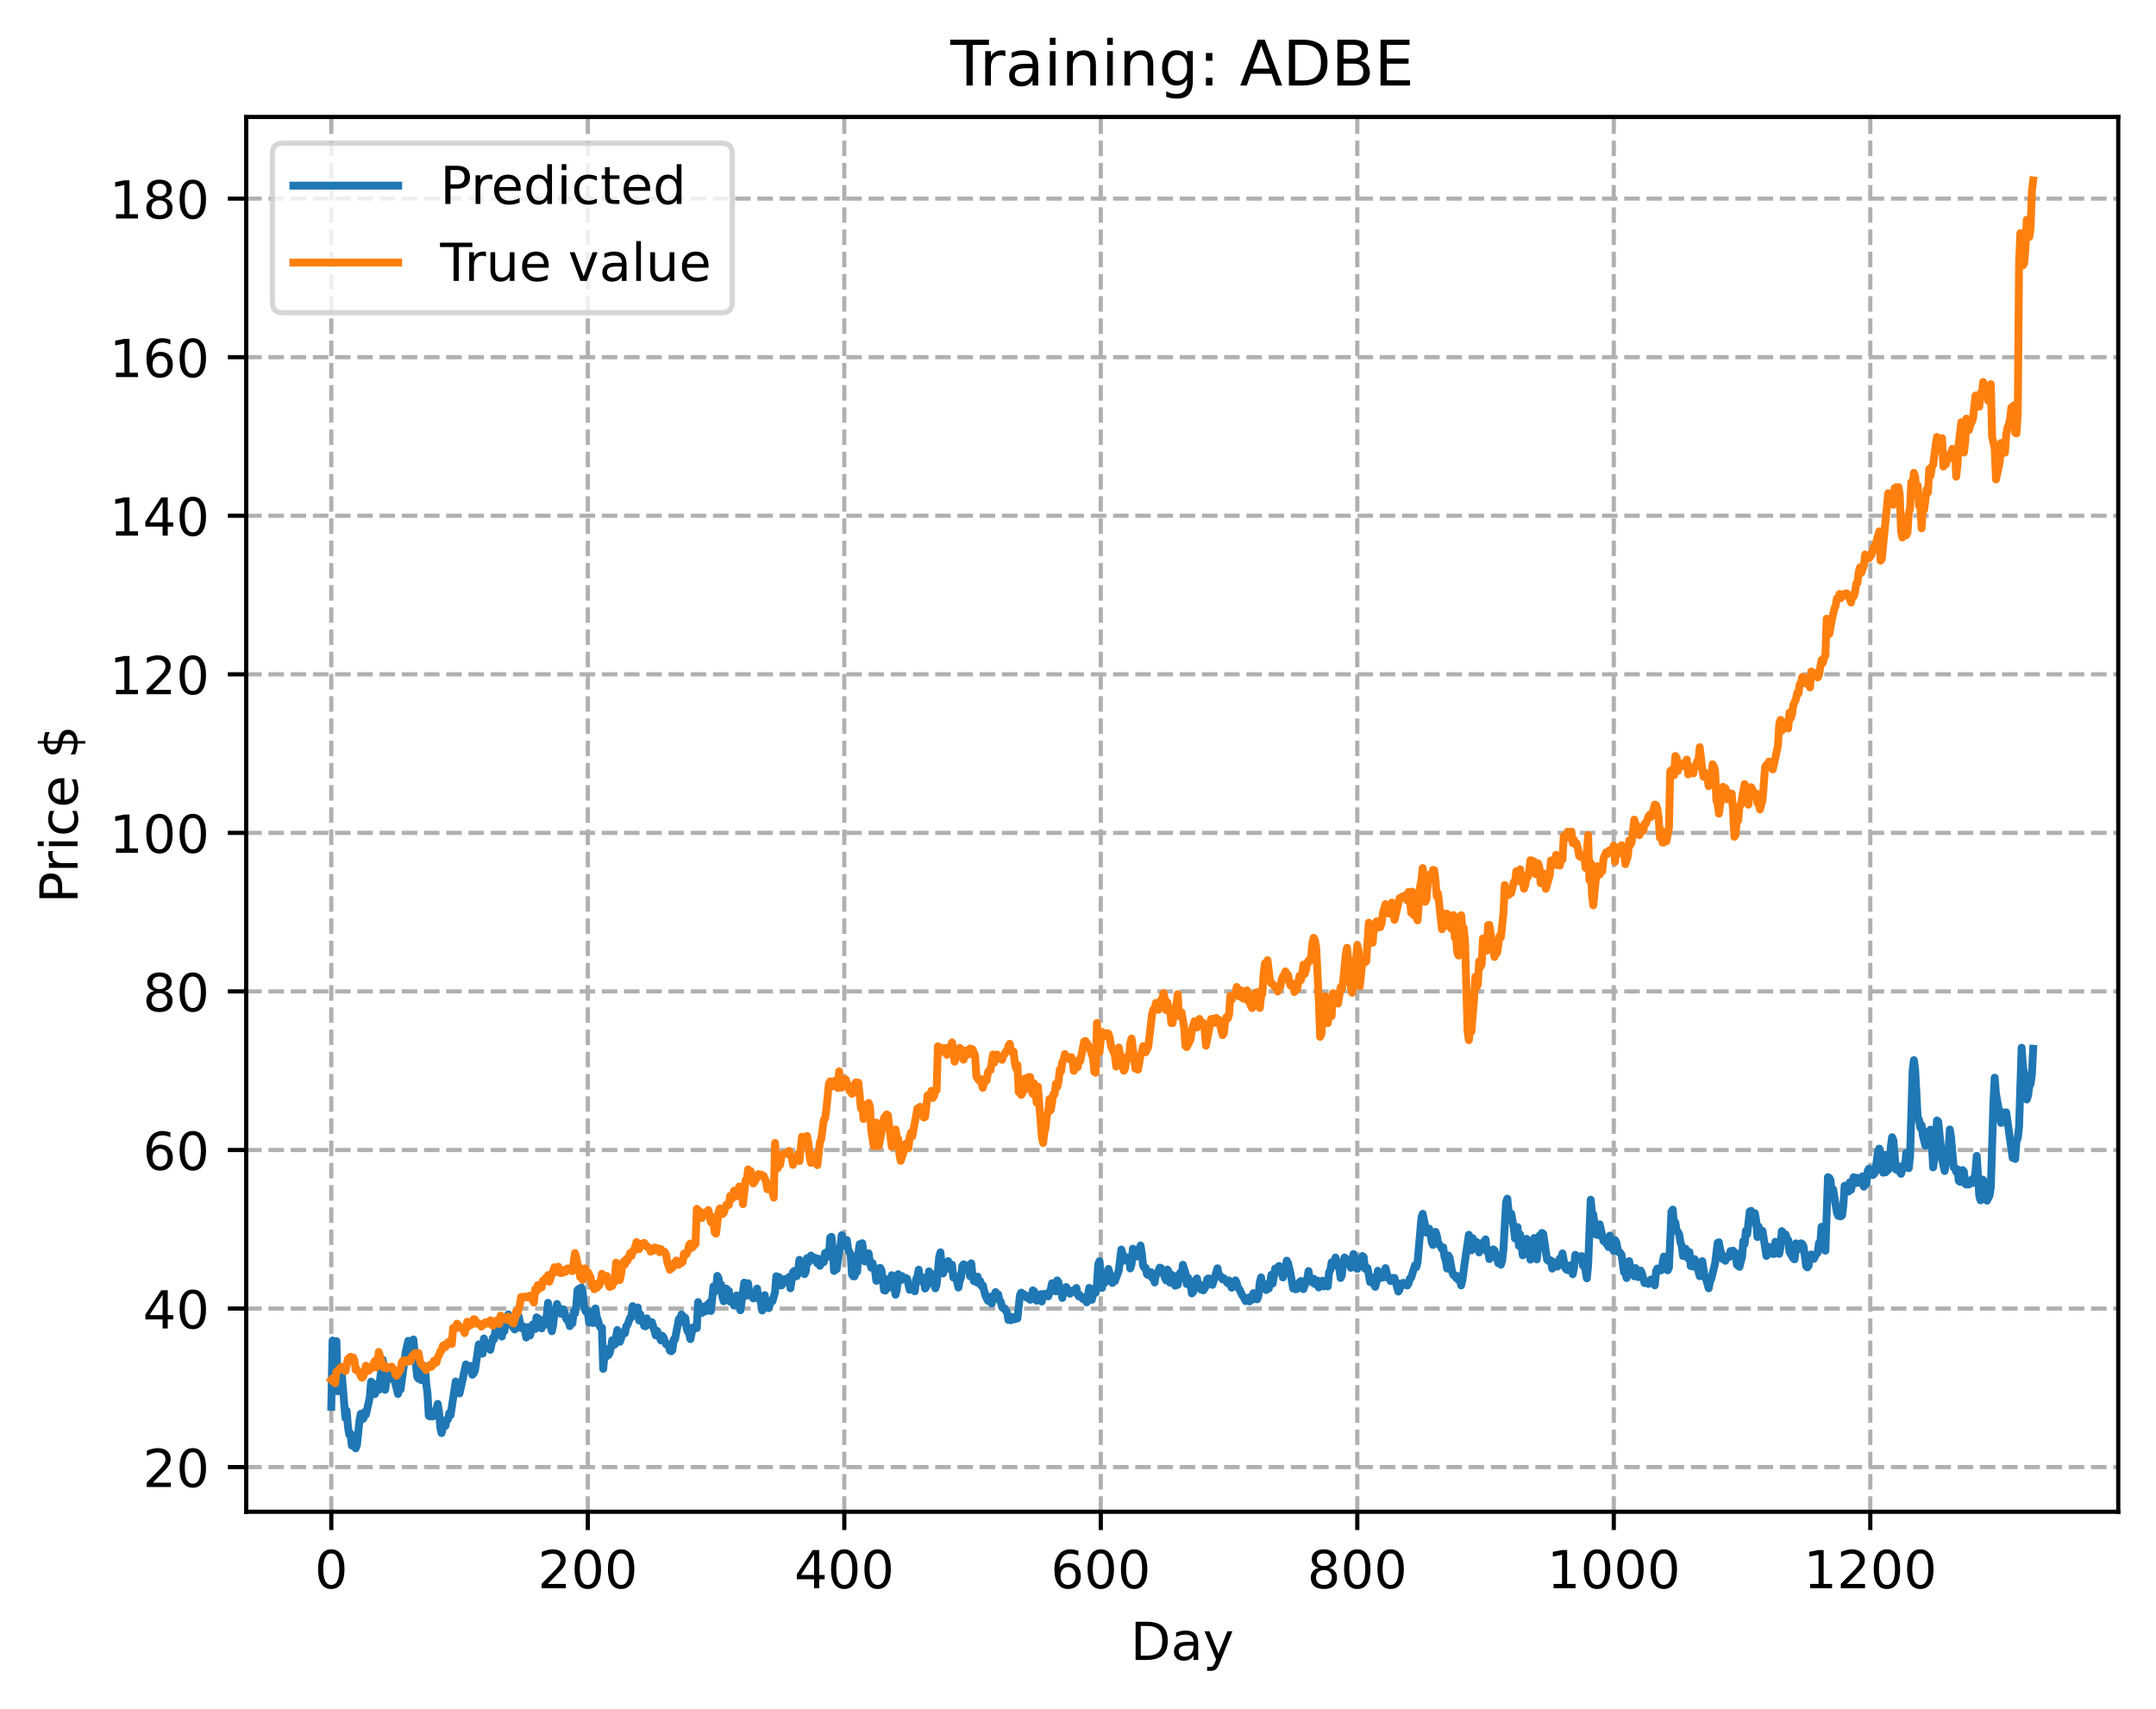 <?xml version="1.0" encoding="utf-8" standalone="no"?>
<!DOCTYPE svg PUBLIC "-//W3C//DTD SVG 1.1//EN"
  "http://www.w3.org/Graphics/SVG/1.1/DTD/svg11.dtd">
<!-- Created with matplotlib (https://matplotlib.org/) -->
<svg height="325.986pt" version="1.1" viewBox="0 0 411.286 325.986" width="411.286pt" xmlns="http://www.w3.org/2000/svg" xmlns:xlink="http://www.w3.org/1999/xlink">
 <defs>
  <style type="text/css">
*{stroke-linecap:butt;stroke-linejoin:round;}
  </style>
 </defs>
 <g id="figure_1">
  <g id="patch_1">
   <path d="M 0 325.986 
L 411.286 325.986 
L 411.286 0 
L 0 0 
z
" style="fill:#ffffff;"/>
  </g>
  <g id="axes_1">
   <g id="patch_2">
    <path d="M 46.966 288.43 
L 404.086 288.43 
L 404.086 22.318 
L 46.966 22.318 
z
" style="fill:#ffffff;"/>
   </g>
   <g id="matplotlib.axis_1">
    <g id="xtick_1">
     <g id="line2d_1">
      <path clip-path="url(#pd371f61962)" d="M 63.198 288.43 
L 63.198 22.318 
" style="fill:none;stroke:#b0b0b0;stroke-dasharray:2.96,1.28;stroke-dashoffset:0;stroke-width:0.8;"/>
     </g>
     <g id="line2d_2">
      <defs>
       <path d="M 0 0 
L 0 3.5 
" id="m9ffa94ec06" style="stroke:#000000;stroke-width:0.8;"/>
      </defs>
      <g>
       <use style="stroke:#000000;stroke-width:0.8;" x="63.198" xlink:href="#m9ffa94ec06" y="288.43"/>
      </g>
     </g>
     <g id="text_1">
      <!-- 0 -->
      <defs>
       <path d="M 31.781 66.406 
Q 24.172 66.406 20.328 58.906 
Q 16.5 51.422 16.5 36.375 
Q 16.5 21.391 20.328 13.891 
Q 24.172 6.391 31.781 6.391 
Q 39.453 6.391 43.281 13.891 
Q 47.125 21.391 47.125 36.375 
Q 47.125 51.422 43.281 58.906 
Q 39.453 66.406 31.781 66.406 
z
M 31.781 74.219 
Q 44.047 74.219 50.516 64.516 
Q 56.984 54.828 56.984 36.375 
Q 56.984 17.969 50.516 8.266 
Q 44.047 -1.422 31.781 -1.422 
Q 19.531 -1.422 13.062 8.266 
Q 6.594 17.969 6.594 36.375 
Q 6.594 54.828 13.062 64.516 
Q 19.531 74.219 31.781 74.219 
z
" id="DejaVuSans-48"/>
      </defs>
      <g transform="translate(60.017 303.029)scale(0.1 -0.1)">
       <use xlink:href="#DejaVuSans-48"/>
      </g>
     </g>
    </g>
    <g id="xtick_2">
     <g id="line2d_3">
      <path clip-path="url(#pd371f61962)" d="M 112.129 288.43 
L 112.129 22.318 
" style="fill:none;stroke:#b0b0b0;stroke-dasharray:2.96,1.28;stroke-dashoffset:0;stroke-width:0.8;"/>
     </g>
     <g id="line2d_4">
      <g>
       <use style="stroke:#000000;stroke-width:0.8;" x="112.129" xlink:href="#m9ffa94ec06" y="288.43"/>
      </g>
     </g>
     <g id="text_2">
      <!-- 200 -->
      <defs>
       <path d="M 19.188 8.297 
L 53.609 8.297 
L 53.609 0 
L 7.328 0 
L 7.328 8.297 
Q 12.938 14.109 22.625 23.891 
Q 32.328 33.688 34.812 36.531 
Q 39.547 41.844 41.422 45.531 
Q 43.312 49.219 43.312 52.781 
Q 43.312 58.594 39.234 62.25 
Q 35.156 65.922 28.609 65.922 
Q 23.969 65.922 18.812 64.312 
Q 13.672 62.703 7.812 59.422 
L 7.812 69.391 
Q 13.766 71.781 18.938 73 
Q 24.125 74.219 28.422 74.219 
Q 39.75 74.219 46.484 68.547 
Q 53.219 62.891 53.219 53.422 
Q 53.219 48.922 51.531 44.891 
Q 49.859 40.875 45.406 35.406 
Q 44.188 33.984 37.641 27.219 
Q 31.109 20.453 19.188 8.297 
z
" id="DejaVuSans-50"/>
      </defs>
      <g transform="translate(102.585 303.029)scale(0.1 -0.1)">
       <use xlink:href="#DejaVuSans-50"/>
       <use x="63.623" xlink:href="#DejaVuSans-48"/>
       <use x="127.246" xlink:href="#DejaVuSans-48"/>
      </g>
     </g>
    </g>
    <g id="xtick_3">
     <g id="line2d_5">
      <path clip-path="url(#pd371f61962)" d="M 161.06 288.43 
L 161.06 22.318 
" style="fill:none;stroke:#b0b0b0;stroke-dasharray:2.96,1.28;stroke-dashoffset:0;stroke-width:0.8;"/>
     </g>
     <g id="line2d_6">
      <g>
       <use style="stroke:#000000;stroke-width:0.8;" x="161.06" xlink:href="#m9ffa94ec06" y="288.43"/>
      </g>
     </g>
     <g id="text_3">
      <!-- 400 -->
      <defs>
       <path d="M 37.797 64.312 
L 12.891 25.391 
L 37.797 25.391 
z
M 35.203 72.906 
L 47.609 72.906 
L 47.609 25.391 
L 58.016 25.391 
L 58.016 17.188 
L 47.609 17.188 
L 47.609 0 
L 37.797 0 
L 37.797 17.188 
L 4.891 17.188 
L 4.891 26.703 
z
" id="DejaVuSans-52"/>
      </defs>
      <g transform="translate(151.516 303.029)scale(0.1 -0.1)">
       <use xlink:href="#DejaVuSans-52"/>
       <use x="63.623" xlink:href="#DejaVuSans-48"/>
       <use x="127.246" xlink:href="#DejaVuSans-48"/>
      </g>
     </g>
    </g>
    <g id="xtick_4">
     <g id="line2d_7">
      <path clip-path="url(#pd371f61962)" d="M 209.99 288.43 
L 209.99 22.318 
" style="fill:none;stroke:#b0b0b0;stroke-dasharray:2.96,1.28;stroke-dashoffset:0;stroke-width:0.8;"/>
     </g>
     <g id="line2d_8">
      <g>
       <use style="stroke:#000000;stroke-width:0.8;" x="209.99" xlink:href="#m9ffa94ec06" y="288.43"/>
      </g>
     </g>
     <g id="text_4">
      <!-- 600 -->
      <defs>
       <path d="M 33.016 40.375 
Q 26.375 40.375 22.484 35.828 
Q 18.609 31.297 18.609 23.391 
Q 18.609 15.531 22.484 10.953 
Q 26.375 6.391 33.016 6.391 
Q 39.656 6.391 43.531 10.953 
Q 47.406 15.531 47.406 23.391 
Q 47.406 31.297 43.531 35.828 
Q 39.656 40.375 33.016 40.375 
z
M 52.594 71.297 
L 52.594 62.312 
Q 48.875 64.062 45.094 64.984 
Q 41.312 65.922 37.594 65.922 
Q 27.828 65.922 22.672 59.328 
Q 17.531 52.734 16.797 39.406 
Q 19.672 43.656 24.016 45.922 
Q 28.375 48.188 33.594 48.188 
Q 44.578 48.188 50.953 41.516 
Q 57.328 34.859 57.328 23.391 
Q 57.328 12.156 50.688 5.359 
Q 44.047 -1.422 33.016 -1.422 
Q 20.359 -1.422 13.672 8.266 
Q 6.984 17.969 6.984 36.375 
Q 6.984 53.656 15.188 63.938 
Q 23.391 74.219 37.203 74.219 
Q 40.922 74.219 44.703 73.484 
Q 48.484 72.75 52.594 71.297 
z
" id="DejaVuSans-54"/>
      </defs>
      <g transform="translate(200.446 303.029)scale(0.1 -0.1)">
       <use xlink:href="#DejaVuSans-54"/>
       <use x="63.623" xlink:href="#DejaVuSans-48"/>
       <use x="127.246" xlink:href="#DejaVuSans-48"/>
      </g>
     </g>
    </g>
    <g id="xtick_5">
     <g id="line2d_9">
      <path clip-path="url(#pd371f61962)" d="M 258.921 288.43 
L 258.921 22.318 
" style="fill:none;stroke:#b0b0b0;stroke-dasharray:2.96,1.28;stroke-dashoffset:0;stroke-width:0.8;"/>
     </g>
     <g id="line2d_10">
      <g>
       <use style="stroke:#000000;stroke-width:0.8;" x="258.921" xlink:href="#m9ffa94ec06" y="288.43"/>
      </g>
     </g>
     <g id="text_5">
      <!-- 800 -->
      <defs>
       <path d="M 31.781 34.625 
Q 24.75 34.625 20.719 30.859 
Q 16.703 27.094 16.703 20.516 
Q 16.703 13.922 20.719 10.156 
Q 24.75 6.391 31.781 6.391 
Q 38.812 6.391 42.859 10.172 
Q 46.922 13.969 46.922 20.516 
Q 46.922 27.094 42.891 30.859 
Q 38.875 34.625 31.781 34.625 
z
M 21.922 38.812 
Q 15.578 40.375 12.031 44.719 
Q 8.5 49.078 8.5 55.328 
Q 8.5 64.062 14.719 69.141 
Q 20.953 74.219 31.781 74.219 
Q 42.672 74.219 48.875 69.141 
Q 55.078 64.062 55.078 55.328 
Q 55.078 49.078 51.531 44.719 
Q 48 40.375 41.703 38.812 
Q 48.828 37.156 52.797 32.312 
Q 56.781 27.484 56.781 20.516 
Q 56.781 9.906 50.312 4.234 
Q 43.844 -1.422 31.781 -1.422 
Q 19.734 -1.422 13.25 4.234 
Q 6.781 9.906 6.781 20.516 
Q 6.781 27.484 10.781 32.312 
Q 14.797 37.156 21.922 38.812 
z
M 18.312 54.391 
Q 18.312 48.734 21.844 45.562 
Q 25.391 42.391 31.781 42.391 
Q 38.141 42.391 41.719 45.562 
Q 45.312 48.734 45.312 54.391 
Q 45.312 60.062 41.719 63.234 
Q 38.141 66.406 31.781 66.406 
Q 25.391 66.406 21.844 63.234 
Q 18.312 60.062 18.312 54.391 
z
" id="DejaVuSans-56"/>
      </defs>
      <g transform="translate(249.377 303.029)scale(0.1 -0.1)">
       <use xlink:href="#DejaVuSans-56"/>
       <use x="63.623" xlink:href="#DejaVuSans-48"/>
       <use x="127.246" xlink:href="#DejaVuSans-48"/>
      </g>
     </g>
    </g>
    <g id="xtick_6">
     <g id="line2d_11">
      <path clip-path="url(#pd371f61962)" d="M 307.851 288.43 
L 307.851 22.318 
" style="fill:none;stroke:#b0b0b0;stroke-dasharray:2.96,1.28;stroke-dashoffset:0;stroke-width:0.8;"/>
     </g>
     <g id="line2d_12">
      <g>
       <use style="stroke:#000000;stroke-width:0.8;" x="307.851" xlink:href="#m9ffa94ec06" y="288.43"/>
      </g>
     </g>
     <g id="text_6">
      <!-- 1000 -->
      <defs>
       <path d="M 12.406 8.297 
L 28.516 8.297 
L 28.516 63.922 
L 10.984 60.406 
L 10.984 69.391 
L 28.422 72.906 
L 38.281 72.906 
L 38.281 8.297 
L 54.391 8.297 
L 54.391 0 
L 12.406 0 
z
" id="DejaVuSans-49"/>
      </defs>
      <g transform="translate(295.126 303.029)scale(0.1 -0.1)">
       <use xlink:href="#DejaVuSans-49"/>
       <use x="63.623" xlink:href="#DejaVuSans-48"/>
       <use x="127.246" xlink:href="#DejaVuSans-48"/>
       <use x="190.869" xlink:href="#DejaVuSans-48"/>
      </g>
     </g>
    </g>
    <g id="xtick_7">
     <g id="line2d_13">
      <path clip-path="url(#pd371f61962)" d="M 356.782 288.43 
L 356.782 22.318 
" style="fill:none;stroke:#b0b0b0;stroke-dasharray:2.96,1.28;stroke-dashoffset:0;stroke-width:0.8;"/>
     </g>
     <g id="line2d_14">
      <g>
       <use style="stroke:#000000;stroke-width:0.8;" x="356.782" xlink:href="#m9ffa94ec06" y="288.43"/>
      </g>
     </g>
     <g id="text_7">
      <!-- 1200 -->
      <g transform="translate(344.057 303.029)scale(0.1 -0.1)">
       <use xlink:href="#DejaVuSans-49"/>
       <use x="63.623" xlink:href="#DejaVuSans-50"/>
       <use x="127.246" xlink:href="#DejaVuSans-48"/>
       <use x="190.869" xlink:href="#DejaVuSans-48"/>
      </g>
     </g>
    </g>
    <g id="text_8">
     <!-- Day -->
     <defs>
      <path d="M 19.672 64.797 
L 19.672 8.109 
L 31.594 8.109 
Q 46.688 8.109 53.688 14.938 
Q 60.688 21.781 60.688 36.531 
Q 60.688 51.172 53.688 57.984 
Q 46.688 64.797 31.594 64.797 
z
M 9.812 72.906 
L 30.078 72.906 
Q 51.266 72.906 61.172 64.094 
Q 71.094 55.281 71.094 36.531 
Q 71.094 17.672 61.125 8.828 
Q 51.172 0 30.078 0 
L 9.812 0 
z
" id="DejaVuSans-68"/>
      <path d="M 34.281 27.484 
Q 23.391 27.484 19.188 25 
Q 14.984 22.516 14.984 16.5 
Q 14.984 11.719 18.141 8.906 
Q 21.297 6.109 26.703 6.109 
Q 34.188 6.109 38.703 11.406 
Q 43.219 16.703 43.219 25.484 
L 43.219 27.484 
z
M 52.203 31.203 
L 52.203 0 
L 43.219 0 
L 43.219 8.297 
Q 40.141 3.328 35.547 0.953 
Q 30.953 -1.422 24.312 -1.422 
Q 15.922 -1.422 10.953 3.297 
Q 6 8.016 6 15.922 
Q 6 25.141 12.172 29.828 
Q 18.359 34.516 30.609 34.516 
L 43.219 34.516 
L 43.219 35.406 
Q 43.219 41.609 39.141 45 
Q 35.062 48.391 27.688 48.391 
Q 23 48.391 18.547 47.266 
Q 14.109 46.141 10.016 43.891 
L 10.016 52.203 
Q 14.938 54.109 19.578 55.047 
Q 24.219 56 28.609 56 
Q 40.484 56 46.344 49.844 
Q 52.203 43.703 52.203 31.203 
z
" id="DejaVuSans-97"/>
      <path d="M 32.172 -5.078 
Q 28.375 -14.844 24.75 -17.812 
Q 21.141 -20.797 15.094 -20.797 
L 7.906 -20.797 
L 7.906 -13.281 
L 13.188 -13.281 
Q 16.891 -13.281 18.938 -11.516 
Q 21 -9.766 23.484 -3.219 
L 25.094 0.875 
L 2.984 54.688 
L 12.5 54.688 
L 29.594 11.922 
L 46.688 54.688 
L 56.203 54.688 
z
" id="DejaVuSans-121"/>
     </defs>
     <g transform="translate(215.652 316.707)scale(0.1 -0.1)">
      <use xlink:href="#DejaVuSans-68"/>
      <use x="77.002" xlink:href="#DejaVuSans-97"/>
      <use x="138.281" xlink:href="#DejaVuSans-121"/>
     </g>
    </g>
   </g>
   <g id="matplotlib.axis_2">
    <g id="ytick_1">
     <g id="line2d_15">
      <path clip-path="url(#pd371f61962)" d="M 46.966 279.915 
L 404.086 279.915 
" style="fill:none;stroke:#b0b0b0;stroke-dasharray:2.96,1.28;stroke-dashoffset:0;stroke-width:0.8;"/>
     </g>
     <g id="line2d_16">
      <defs>
       <path d="M 0 0 
L -3.5 0 
" id="m412312a307" style="stroke:#000000;stroke-width:0.8;"/>
      </defs>
      <g>
       <use style="stroke:#000000;stroke-width:0.8;" x="46.966" xlink:href="#m412312a307" y="279.915"/>
      </g>
     </g>
     <g id="text_9">
      <!-- 20 -->
      <g transform="translate(27.241 283.714)scale(0.1 -0.1)">
       <use xlink:href="#DejaVuSans-50"/>
       <use x="63.623" xlink:href="#DejaVuSans-48"/>
      </g>
     </g>
    </g>
    <g id="ytick_2">
     <g id="line2d_17">
      <path clip-path="url(#pd371f61962)" d="M 46.966 249.662 
L 404.086 249.662 
" style="fill:none;stroke:#b0b0b0;stroke-dasharray:2.96,1.28;stroke-dashoffset:0;stroke-width:0.8;"/>
     </g>
     <g id="line2d_18">
      <g>
       <use style="stroke:#000000;stroke-width:0.8;" x="46.966" xlink:href="#m412312a307" y="249.662"/>
      </g>
     </g>
     <g id="text_10">
      <!-- 40 -->
      <g transform="translate(27.241 253.461)scale(0.1 -0.1)">
       <use xlink:href="#DejaVuSans-52"/>
       <use x="63.623" xlink:href="#DejaVuSans-48"/>
      </g>
     </g>
    </g>
    <g id="ytick_3">
     <g id="line2d_19">
      <path clip-path="url(#pd371f61962)" d="M 46.966 219.409 
L 404.086 219.409 
" style="fill:none;stroke:#b0b0b0;stroke-dasharray:2.96,1.28;stroke-dashoffset:0;stroke-width:0.8;"/>
     </g>
     <g id="line2d_20">
      <g>
       <use style="stroke:#000000;stroke-width:0.8;" x="46.966" xlink:href="#m412312a307" y="219.409"/>
      </g>
     </g>
     <g id="text_11">
      <!-- 60 -->
      <g transform="translate(27.241 223.209)scale(0.1 -0.1)">
       <use xlink:href="#DejaVuSans-54"/>
       <use x="63.623" xlink:href="#DejaVuSans-48"/>
      </g>
     </g>
    </g>
    <g id="ytick_4">
     <g id="line2d_21">
      <path clip-path="url(#pd371f61962)" d="M 46.966 189.157 
L 404.086 189.157 
" style="fill:none;stroke:#b0b0b0;stroke-dasharray:2.96,1.28;stroke-dashoffset:0;stroke-width:0.8;"/>
     </g>
     <g id="line2d_22">
      <g>
       <use style="stroke:#000000;stroke-width:0.8;" x="46.966" xlink:href="#m412312a307" y="189.157"/>
      </g>
     </g>
     <g id="text_12">
      <!-- 80 -->
      <g transform="translate(27.241 192.956)scale(0.1 -0.1)">
       <use xlink:href="#DejaVuSans-56"/>
       <use x="63.623" xlink:href="#DejaVuSans-48"/>
      </g>
     </g>
    </g>
    <g id="ytick_5">
     <g id="line2d_23">
      <path clip-path="url(#pd371f61962)" d="M 46.966 158.904 
L 404.086 158.904 
" style="fill:none;stroke:#b0b0b0;stroke-dasharray:2.96,1.28;stroke-dashoffset:0;stroke-width:0.8;"/>
     </g>
     <g id="line2d_24">
      <g>
       <use style="stroke:#000000;stroke-width:0.8;" x="46.966" xlink:href="#m412312a307" y="158.904"/>
      </g>
     </g>
     <g id="text_13">
      <!-- 100 -->
      <g transform="translate(20.878 162.703)scale(0.1 -0.1)">
       <use xlink:href="#DejaVuSans-49"/>
       <use x="63.623" xlink:href="#DejaVuSans-48"/>
       <use x="127.246" xlink:href="#DejaVuSans-48"/>
      </g>
     </g>
    </g>
    <g id="ytick_6">
     <g id="line2d_25">
      <path clip-path="url(#pd371f61962)" d="M 46.966 128.651 
L 404.086 128.651 
" style="fill:none;stroke:#b0b0b0;stroke-dasharray:2.96,1.28;stroke-dashoffset:0;stroke-width:0.8;"/>
     </g>
     <g id="line2d_26">
      <g>
       <use style="stroke:#000000;stroke-width:0.8;" x="46.966" xlink:href="#m412312a307" y="128.651"/>
      </g>
     </g>
     <g id="text_14">
      <!-- 120 -->
      <g transform="translate(20.878 132.451)scale(0.1 -0.1)">
       <use xlink:href="#DejaVuSans-49"/>
       <use x="63.623" xlink:href="#DejaVuSans-50"/>
       <use x="127.246" xlink:href="#DejaVuSans-48"/>
      </g>
     </g>
    </g>
    <g id="ytick_7">
     <g id="line2d_27">
      <path clip-path="url(#pd371f61962)" d="M 46.966 98.399 
L 404.086 98.399 
" style="fill:none;stroke:#b0b0b0;stroke-dasharray:2.96,1.28;stroke-dashoffset:0;stroke-width:0.8;"/>
     </g>
     <g id="line2d_28">
      <g>
       <use style="stroke:#000000;stroke-width:0.8;" x="46.966" xlink:href="#m412312a307" y="98.399"/>
      </g>
     </g>
     <g id="text_15">
      <!-- 140 -->
      <g transform="translate(20.878 102.198)scale(0.1 -0.1)">
       <use xlink:href="#DejaVuSans-49"/>
       <use x="63.623" xlink:href="#DejaVuSans-52"/>
       <use x="127.246" xlink:href="#DejaVuSans-48"/>
      </g>
     </g>
    </g>
    <g id="ytick_8">
     <g id="line2d_29">
      <path clip-path="url(#pd371f61962)" d="M 46.966 68.146 
L 404.086 68.146 
" style="fill:none;stroke:#b0b0b0;stroke-dasharray:2.96,1.28;stroke-dashoffset:0;stroke-width:0.8;"/>
     </g>
     <g id="line2d_30">
      <g>
       <use style="stroke:#000000;stroke-width:0.8;" x="46.966" xlink:href="#m412312a307" y="68.146"/>
      </g>
     </g>
     <g id="text_16">
      <!-- 160 -->
      <g transform="translate(20.878 71.945)scale(0.1 -0.1)">
       <use xlink:href="#DejaVuSans-49"/>
       <use x="63.623" xlink:href="#DejaVuSans-54"/>
       <use x="127.246" xlink:href="#DejaVuSans-48"/>
      </g>
     </g>
    </g>
    <g id="ytick_9">
     <g id="line2d_31">
      <path clip-path="url(#pd371f61962)" d="M 46.966 37.893 
L 404.086 37.893 
" style="fill:none;stroke:#b0b0b0;stroke-dasharray:2.96,1.28;stroke-dashoffset:0;stroke-width:0.8;"/>
     </g>
     <g id="line2d_32">
      <g>
       <use style="stroke:#000000;stroke-width:0.8;" x="46.966" xlink:href="#m412312a307" y="37.893"/>
      </g>
     </g>
     <g id="text_17">
      <!-- 180 -->
      <g transform="translate(20.878 41.692)scale(0.1 -0.1)">
       <use xlink:href="#DejaVuSans-49"/>
       <use x="63.623" xlink:href="#DejaVuSans-56"/>
       <use x="127.246" xlink:href="#DejaVuSans-48"/>
      </g>
     </g>
    </g>
    <g id="text_18">
     <!-- Price $ -->
     <defs>
      <path d="M 19.672 64.797 
L 19.672 37.406 
L 32.078 37.406 
Q 38.969 37.406 42.719 40.969 
Q 46.484 44.531 46.484 51.125 
Q 46.484 57.672 42.719 61.234 
Q 38.969 64.797 32.078 64.797 
z
M 9.812 72.906 
L 32.078 72.906 
Q 44.344 72.906 50.609 67.359 
Q 56.891 61.812 56.891 51.125 
Q 56.891 40.328 50.609 34.812 
Q 44.344 29.297 32.078 29.297 
L 19.672 29.297 
L 19.672 0 
L 9.812 0 
z
" id="DejaVuSans-80"/>
      <path d="M 41.109 46.297 
Q 39.594 47.172 37.812 47.578 
Q 36.031 48 33.891 48 
Q 26.266 48 22.188 43.047 
Q 18.109 38.094 18.109 28.812 
L 18.109 0 
L 9.078 0 
L 9.078 54.688 
L 18.109 54.688 
L 18.109 46.188 
Q 20.953 51.172 25.484 53.578 
Q 30.031 56 36.531 56 
Q 37.453 56 38.578 55.875 
Q 39.703 55.766 41.062 55.516 
z
" id="DejaVuSans-114"/>
      <path d="M 9.422 54.688 
L 18.406 54.688 
L 18.406 0 
L 9.422 0 
z
M 9.422 75.984 
L 18.406 75.984 
L 18.406 64.594 
L 9.422 64.594 
z
" id="DejaVuSans-105"/>
      <path d="M 48.781 52.594 
L 48.781 44.188 
Q 44.969 46.297 41.141 47.344 
Q 37.312 48.391 33.406 48.391 
Q 24.656 48.391 19.812 42.844 
Q 14.984 37.312 14.984 27.297 
Q 14.984 17.281 19.812 11.734 
Q 24.656 6.203 33.406 6.203 
Q 37.312 6.203 41.141 7.25 
Q 44.969 8.297 48.781 10.406 
L 48.781 2.094 
Q 45.016 0.344 40.984 -0.531 
Q 36.969 -1.422 32.422 -1.422 
Q 20.062 -1.422 12.781 6.344 
Q 5.516 14.109 5.516 27.297 
Q 5.516 40.672 12.859 48.328 
Q 20.219 56 33.016 56 
Q 37.156 56 41.109 55.141 
Q 45.062 54.297 48.781 52.594 
z
" id="DejaVuSans-99"/>
      <path d="M 56.203 29.594 
L 56.203 25.203 
L 14.891 25.203 
Q 15.484 15.922 20.484 11.062 
Q 25.484 6.203 34.422 6.203 
Q 39.594 6.203 44.453 7.469 
Q 49.312 8.734 54.109 11.281 
L 54.109 2.781 
Q 49.266 0.734 44.188 -0.344 
Q 39.109 -1.422 33.891 -1.422 
Q 20.797 -1.422 13.156 6.188 
Q 5.516 13.812 5.516 26.812 
Q 5.516 40.234 12.766 48.109 
Q 20.016 56 32.328 56 
Q 43.359 56 49.781 48.891 
Q 56.203 41.797 56.203 29.594 
z
M 47.219 32.234 
Q 47.125 39.594 43.094 43.984 
Q 39.062 48.391 32.422 48.391 
Q 24.906 48.391 20.391 44.141 
Q 15.875 39.891 15.188 32.172 
z
" id="DejaVuSans-101"/>
      <path id="DejaVuSans-32"/>
      <path d="M 33.797 -14.703 
L 28.906 -14.703 
L 28.859 0 
Q 23.734 0.094 18.609 1.188 
Q 13.484 2.297 8.297 4.5 
L 8.297 13.281 
Q 13.281 10.156 18.375 8.562 
Q 23.484 6.984 28.906 6.938 
L 28.906 29.203 
Q 18.109 30.953 13.203 35.156 
Q 8.297 39.359 8.297 46.688 
Q 8.297 54.641 13.625 59.219 
Q 18.953 63.812 28.906 64.5 
L 28.906 75.984 
L 33.797 75.984 
L 33.797 64.656 
Q 38.328 64.453 42.578 63.688 
Q 46.828 62.938 50.875 61.625 
L 50.875 53.078 
Q 46.828 55.125 42.547 56.25 
Q 38.281 57.375 33.797 57.562 
L 33.797 36.719 
Q 44.875 35.016 50.094 30.609 
Q 55.328 26.219 55.328 18.609 
Q 55.328 10.359 49.781 5.594 
Q 44.234 0.828 33.797 0.094 
z
M 28.906 37.594 
L 28.906 57.625 
Q 23.25 56.984 20.266 54.391 
Q 17.281 51.812 17.281 47.516 
Q 17.281 43.312 20.031 40.969 
Q 22.797 38.625 28.906 37.594 
z
M 33.797 28.219 
L 33.797 7.078 
Q 39.984 7.906 43.141 10.594 
Q 46.297 13.281 46.297 17.672 
Q 46.297 21.969 43.281 24.5 
Q 40.281 27.047 33.797 28.219 
z
" id="DejaVuSans-36"/>
     </defs>
     <g transform="translate(14.798 172.342)rotate(-90)scale(0.1 -0.1)">
      <use xlink:href="#DejaVuSans-80"/>
      <use x="58.553" xlink:href="#DejaVuSans-114"/>
      <use x="99.666" xlink:href="#DejaVuSans-105"/>
      <use x="127.449" xlink:href="#DejaVuSans-99"/>
      <use x="182.43" xlink:href="#DejaVuSans-101"/>
      <use x="243.953" xlink:href="#DejaVuSans-32"/>
      <use x="275.74" xlink:href="#DejaVuSans-36"/>
     </g>
    </g>
   </g>
   <g id="line2d_33">
    <path clip-path="url(#pd371f61962)" d="M 63.198 268.419 
L 63.443 255.758 
L 63.688 263.129 
L 64.177 255.889 
L 64.422 265.462 
L 64.911 263.021 
L 65.156 261.671 
L 65.89 270.535 
L 66.134 269.159 
L 66.379 272.226 
L 66.623 273.714 
L 66.868 273.519 
L 67.113 275.808 
L 67.357 275.372 
L 67.602 274.687 
L 67.847 276.334 
L 68.091 275.718 
L 68.581 270.982 
L 68.825 269.752 
L 69.07 270.8 
L 69.315 270.671 
L 69.559 269.408 
L 69.804 269.918 
L 70.538 266.629 
L 70.783 263.61 
L 71.027 263.794 
L 71.517 265.991 
L 71.761 265.068 
L 72.006 264.885 
L 72.251 265.203 
L 72.984 259.404 
L 73.229 260.575 
L 73.474 265.172 
L 73.718 263.121 
L 73.963 262.989 
L 74.208 262.515 
L 74.452 260.963 
L 74.697 261.651 
L 74.942 263.247 
L 75.186 262.997 
L 75.92 265.971 
L 76.165 264.755 
L 76.41 265.129 
L 77.388 257.964 
L 77.878 255.816 
L 78.122 257.502 
L 78.367 256.336 
L 78.611 256.068 
L 78.856 255.566 
L 79.59 262.701 
L 79.835 263.055 
L 80.079 260.989 
L 80.324 263.309 
L 80.813 261.356 
L 81.058 260.631 
L 81.303 263.988 
L 81.547 265.794 
L 81.792 270.117 
L 82.037 270.253 
L 82.281 269.632 
L 82.526 270.253 
L 82.771 269.277 
L 83.015 269.757 
L 83.505 267.85 
L 83.749 269.371 
L 83.994 272.42 
L 84.239 273.425 
L 84.483 272.402 
L 84.728 272.043 
L 84.972 272.071 
L 85.217 270.819 
L 85.462 270.78 
L 85.706 269.612 
L 85.951 270.016 
L 86.93 263.581 
L 87.174 263.877 
L 87.664 265.864 
L 88.887 260.317 
L 89.376 261.178 
L 89.621 261.199 
L 89.866 260.598 
L 90.11 262.298 
L 90.355 262.044 
L 90.599 261.521 
L 91.333 256.497 
L 91.578 256.929 
L 91.823 258.26 
L 92.067 258.253 
L 92.312 255.377 
L 92.557 256.386 
L 92.801 256.554 
L 93.046 256.908 
L 93.291 257.058 
L 93.535 257.54 
L 94.025 255.251 
L 94.269 255.488 
L 94.514 253.791 
L 94.759 253.391 
L 95.003 253.956 
L 95.248 253.913 
L 95.493 253.558 
L 95.737 255.012 
L 95.982 253.565 
L 96.227 253.963 
L 96.471 252.06 
L 96.716 252.189 
L 96.96 250.776 
L 97.694 252.942 
L 98.184 253.662 
L 98.673 252.495 
L 98.918 251.055 
L 99.407 253.393 
L 99.652 253.11 
L 99.896 253.1 
L 100.141 253.782 
L 100.386 255.191 
L 100.63 253.222 
L 101.12 254.802 
L 101.609 252.696 
L 101.854 253.005 
L 102.098 253.566 
L 102.343 251.333 
L 102.832 251.65 
L 103.321 253.455 
L 103.566 252.082 
L 103.811 252.822 
L 104.3 251.011 
L 104.545 248.565 
L 105.034 253.148 
L 105.279 254.004 
L 105.523 252.772 
L 105.768 250.518 
L 106.013 250.132 
L 106.257 248.789 
L 106.502 249.621 
L 106.747 249.615 
L 106.991 250.67 
L 107.236 249.883 
L 107.481 249.819 
L 107.725 250.424 
L 107.97 251.523 
L 108.215 251.933 
L 108.459 252.122 
L 108.704 253.021 
L 108.948 251.924 
L 109.193 252.492 
L 109.438 250.293 
L 109.682 250.595 
L 109.927 249.092 
L 110.172 246.139 
L 110.416 245.913 
L 110.661 247.147 
L 110.906 245.643 
L 111.15 246.552 
L 111.395 249.052 
L 111.64 250.029 
L 111.884 250.396 
L 112.129 250.105 
L 112.374 252.332 
L 112.863 250.296 
L 113.108 252.433 
L 113.352 251.624 
L 113.597 249.644 
L 113.842 251.284 
L 114.086 251.937 
L 114.331 252.943 
L 114.575 253.321 
L 114.82 253.3 
L 115.065 261.17 
L 115.309 258.641 
L 115.554 258.955 
L 115.799 257.409 
L 116.043 258.582 
L 116.288 258.199 
L 116.533 257.198 
L 116.777 255.713 
L 117.267 256.546 
L 117.756 253.761 
L 118.001 254.592 
L 118.245 256.019 
L 118.49 255.329 
L 118.735 254.277 
L 118.979 254.091 
L 119.224 254.37 
L 119.469 253.04 
L 119.713 252.746 
L 120.203 251.414 
L 120.447 251.32 
L 120.692 249.195 
L 120.936 250.053 
L 121.181 250.277 
L 121.426 250.238 
L 121.67 249.457 
L 121.915 251.938 
L 122.16 250.748 
L 122.404 252.103 
L 122.649 252.188 
L 122.894 252.996 
L 123.138 253.056 
L 123.383 251.524 
L 123.628 252.286 
L 123.872 252.229 
L 124.117 252.813 
L 124.362 252.253 
L 125.096 254.798 
L 125.34 253.913 
L 126.074 255.744 
L 126.319 254.834 
L 126.563 255.153 
L 127.053 256.469 
L 127.297 256.623 
L 127.542 256.487 
L 127.787 257.667 
L 128.031 257.817 
L 128.276 257.591 
L 128.521 255.548 
L 128.765 255.559 
L 129.499 251.652 
L 129.744 252.327 
L 129.989 250.783 
L 130.233 251.032 
L 130.478 252.047 
L 130.723 251.44 
L 130.967 253.379 
L 131.212 254.089 
L 131.457 254.416 
L 131.701 255.498 
L 132.191 253.268 
L 132.435 253.509 
L 132.68 252.978 
L 132.924 253.4 
L 133.169 248.431 
L 133.414 249.055 
L 133.658 249.268 
L 133.903 250.506 
L 134.392 249.273 
L 134.637 250.189 
L 134.882 248.963 
L 135.126 249.158 
L 135.371 248.481 
L 135.616 250.126 
L 136.105 245.433 
L 136.35 246.478 
L 136.594 246.035 
L 136.839 243.428 
L 137.084 243.893 
L 137.328 245.971 
L 137.573 245.086 
L 137.818 247.478 
L 138.062 248.277 
L 138.307 246.662 
L 138.551 245.848 
L 138.796 247.446 
L 139.041 246.291 
L 139.285 248.357 
L 139.53 248.089 
L 139.775 248.044 
L 140.019 249.09 
L 140.509 247.16 
L 140.998 248.211 
L 141.243 249.998 
L 141.977 244.709 
L 142.221 247.119 
L 142.466 247.201 
L 142.711 244.831 
L 142.955 246.934 
L 143.2 246.754 
L 143.445 247.008 
L 143.689 247.732 
L 143.934 246.889 
L 144.178 246.936 
L 144.423 245.847 
L 144.668 247.792 
L 144.912 247.737 
L 145.157 248.513 
L 145.402 250.04 
L 145.891 247.099 
L 146.136 248.8 
L 146.625 249.59 
L 147.114 248.136 
L 147.359 248.261 
L 147.848 246.553 
L 148.093 243.493 
L 148.338 244.094 
L 148.582 243.647 
L 148.827 245.238 
L 149.072 245.261 
L 149.316 244.961 
L 149.561 244.076 
L 149.806 244.04 
L 150.05 244.429 
L 150.295 244.289 
L 150.539 243.632 
L 150.784 245.799 
L 151.273 242.713 
L 151.518 242.487 
L 151.763 243.531 
L 152.007 243.476 
L 152.252 242.476 
L 152.497 240.367 
L 152.741 241.878 
L 152.986 242.539 
L 153.231 242.55 
L 153.475 243.109 
L 153.72 242.599 
L 153.965 240.033 
L 154.209 240.888 
L 154.699 239.548 
L 155.188 240.264 
L 155.433 239.952 
L 155.677 240.689 
L 155.922 241.041 
L 156.166 240.162 
L 156.411 241.515 
L 156.656 240.903 
L 157.145 240.83 
L 157.39 239.072 
L 157.634 238.95 
L 157.879 239.816 
L 158.124 239.421 
L 158.368 236.131 
L 158.613 235.976 
L 158.858 238.282 
L 159.102 242.489 
L 159.347 241.107 
L 159.592 242.168 
L 160.081 238.927 
L 160.326 237.675 
L 160.57 235.665 
L 160.815 236.382 
L 161.06 236.446 
L 161.304 237.716 
L 161.549 236.591 
L 161.794 238.464 
L 162.283 239.329 
L 162.527 243.158 
L 162.772 243.524 
L 163.017 243.526 
L 163.261 242.557 
L 163.506 242.653 
L 163.751 239.047 
L 163.995 237.37 
L 164.24 237.801 
L 164.485 237.19 
L 164.974 240.687 
L 165.219 239.66 
L 165.463 240.506 
L 165.708 239.131 
L 165.953 240.927 
L 166.197 241.872 
L 166.442 240.983 
L 166.687 242.046 
L 166.931 242.482 
L 167.176 244.376 
L 167.421 243.655 
L 167.665 242.014 
L 167.91 241.895 
L 168.154 242.32 
L 168.644 246.179 
L 168.888 246.239 
L 169.133 244.068 
L 169.378 245.769 
L 169.622 245.105 
L 169.867 244.794 
L 170.112 243.297 
L 170.846 247.029 
L 171.09 246.013 
L 171.335 243.11 
L 171.58 243.315 
L 171.824 244.296 
L 172.069 243.473 
L 172.314 243.984 
L 172.803 243.837 
L 173.048 243.973 
L 173.537 246.105 
L 174.026 245.34 
L 174.271 245.193 
L 174.515 246.367 
L 174.76 244.037 
L 175.005 243.573 
L 175.249 242.245 
L 175.494 244.43 
L 175.739 243.569 
L 175.983 243.77 
L 176.228 244.455 
L 176.473 245.845 
L 176.962 245.049 
L 177.207 242.566 
L 177.696 243.184 
L 177.941 243.211 
L 178.43 245.815 
L 178.675 245.087 
L 179.164 239.806 
L 179.409 238.935 
L 179.653 241.623 
L 179.898 242.982 
L 180.387 241.571 
L 180.632 241.808 
L 180.876 240.613 
L 181.366 242.248 
L 181.61 241.29 
L 181.855 243.747 
L 182.1 243.373 
L 182.344 243.552 
L 182.834 245.661 
L 183.078 244.36 
L 183.323 243.794 
L 183.568 241.526 
L 183.812 241.23 
L 184.057 241.324 
L 184.302 241.674 
L 184.791 241.807 
L 185.036 243.488 
L 185.28 241.027 
L 185.525 243.408 
L 185.77 244.426 
L 186.014 243.69 
L 186.259 244.646 
L 186.503 243.566 
L 186.748 244.885 
L 186.993 244.427 
L 187.237 245.358 
L 187.482 245.217 
L 187.971 247.184 
L 188.461 248.186 
L 188.705 247.393 
L 188.95 247.908 
L 189.195 248.722 
L 189.439 247.573 
L 189.929 246.522 
L 190.173 247.765 
L 190.418 246.957 
L 190.663 248.089 
L 190.907 248.353 
L 191.152 249.39 
L 191.397 249.628 
L 191.641 249.623 
L 192.13 250.5 
L 192.375 251.853 
L 192.62 251.561 
L 192.864 251.888 
L 193.109 251.293 
L 193.598 251.711 
L 193.843 251.504 
L 194.088 251.557 
L 194.577 247.051 
L 194.822 246.626 
L 195.066 247.073 
L 195.311 246.921 
L 195.8 247.548 
L 196.045 247.267 
L 196.29 247.801 
L 196.534 247.997 
L 196.779 247.82 
L 197.024 246.198 
L 197.268 246.354 
L 197.513 247.901 
L 197.758 248.166 
L 198.491 246.926 
L 198.736 248.32 
L 198.981 246.88 
L 199.225 247.321 
L 199.47 246.847 
L 199.715 246.8 
L 199.959 247.353 
L 200.449 245.971 
L 200.693 244.823 
L 201.427 246.396 
L 201.672 244.289 
L 201.917 244.63 
L 202.161 245.888 
L 202.406 246.029 
L 202.651 247.648 
L 202.895 246.161 
L 203.14 246.583 
L 203.385 245.551 
L 204.118 246.835 
L 204.608 246.255 
L 205.097 246.039 
L 205.342 245.725 
L 205.586 246.98 
L 205.831 247.367 
L 206.076 247.155 
L 206.565 247.831 
L 207.054 248.038 
L 207.299 248.48 
L 207.788 245.719 
L 208.278 248.001 
L 208.767 245.835 
L 209.012 246.667 
L 209.256 245.111 
L 209.501 241.249 
L 209.746 240.616 
L 210.235 245.729 
L 210.479 243.238 
L 210.724 244.794 
L 211.213 243.497 
L 211.458 242.108 
L 211.703 243.05 
L 211.947 244.506 
L 212.192 244.787 
L 212.437 244.221 
L 212.681 244.432 
L 213.415 242.428 
L 213.905 238.408 
L 214.149 239.221 
L 214.394 240.527 
L 214.639 240.3 
L 214.883 239.885 
L 215.128 240.018 
L 215.373 239.909 
L 215.617 242.016 
L 215.862 241.188 
L 216.106 238.238 
L 216.596 239.637 
L 216.84 239.739 
L 217.574 237.639 
L 217.819 239.129 
L 218.064 241.5 
L 218.308 241.909 
L 218.553 241.898 
L 218.798 243.119 
L 219.042 243.286 
L 219.532 242.696 
L 219.776 243.82 
L 220.021 243.252 
L 220.266 244.694 
L 220.51 243.06 
L 220.755 243.013 
L 221.244 241.855 
L 221.489 241.944 
L 221.978 242.799 
L 222.223 243.85 
L 222.467 244.297 
L 222.712 242.233 
L 222.957 242.655 
L 223.201 244.738 
L 223.446 243.508 
L 223.691 243.291 
L 223.935 244.913 
L 224.18 245.321 
L 224.425 244.364 
L 224.669 245.141 
L 224.914 243.441 
L 225.159 242.795 
L 225.403 243.838 
L 225.648 241.312 
L 226.137 242.88 
L 226.382 244.997 
L 226.627 243.743 
L 226.871 244.826 
L 227.116 244.985 
L 227.361 246.786 
L 227.605 246.527 
L 228.094 244.177 
L 228.339 243.91 
L 228.584 245.173 
L 228.828 245.012 
L 229.073 246.039 
L 229.318 245.64 
L 229.562 246.189 
L 230.052 245.411 
L 230.296 244.05 
L 230.541 243.9 
L 230.786 244.536 
L 231.03 244.137 
L 231.275 245.149 
L 232.254 241.974 
L 232.498 243.197 
L 232.743 243.632 
L 232.988 243.582 
L 233.232 244.103 
L 233.477 243.888 
L 234.211 244.848 
L 234.455 244.292 
L 234.945 245.697 
L 235.679 244.27 
L 235.923 244.784 
L 236.168 245.701 
L 236.413 245.949 
L 236.902 247.008 
L 237.391 247.722 
L 237.636 248.254 
L 238.125 247.61 
L 238.37 248.299 
L 238.615 247.403 
L 238.859 247.977 
L 239.104 246.726 
L 239.349 247.094 
L 239.593 247.878 
L 239.838 247.906 
L 240.082 247.137 
L 240.327 244.631 
L 240.572 243.716 
L 240.816 245.306 
L 241.061 245.625 
L 241.306 245.019 
L 241.55 246.139 
L 241.795 245.544 
L 242.04 245.845 
L 242.284 244.792 
L 242.529 243.215 
L 242.774 244.911 
L 243.263 242.018 
L 243.752 242.633 
L 243.997 241.531 
L 244.242 242.434 
L 244.486 242.613 
L 244.731 243.726 
L 244.976 241.853 
L 245.22 242.013 
L 245.465 240.522 
L 245.709 240.983 
L 246.199 243.051 
L 246.688 245.84 
L 246.933 244.964 
L 247.177 246.01 
L 247.422 245.916 
L 247.667 245.413 
L 247.911 244.611 
L 248.156 244.417 
L 248.645 245.963 
L 249.379 243.878 
L 249.624 242.51 
L 249.869 244.302 
L 250.113 243.995 
L 250.358 244.701 
L 250.603 243.972 
L 250.847 245.002 
L 251.092 244.941 
L 251.337 244.32 
L 251.581 245.647 
L 251.826 245.398 
L 252.315 244.345 
L 252.56 245.441 
L 253.049 244.906 
L 253.294 245.444 
L 253.538 242.736 
L 253.783 242.344 
L 254.028 240.823 
L 254.272 241.047 
L 254.517 241.464 
L 254.762 239.932 
L 255.006 241.452 
L 255.251 241.58 
L 255.496 242.12 
L 255.74 243.845 
L 255.985 243.287 
L 256.23 240.774 
L 256.474 239.921 
L 256.719 240.108 
L 256.964 240.521 
L 257.208 240.441 
L 257.453 240.658 
L 257.697 241.903 
L 258.187 239.256 
L 258.431 239.865 
L 258.921 242.095 
L 259.41 240.947 
L 259.655 240.983 
L 259.899 239.641 
L 260.144 239.867 
L 260.389 242.072 
L 260.633 242.066 
L 260.878 241.93 
L 261.367 244.621 
L 261.612 243.843 
L 261.857 243.719 
L 262.101 245.079 
L 262.346 245.526 
L 262.591 244.604 
L 262.835 242.451 
L 263.08 243.953 
L 263.569 242.976 
L 263.814 243.723 
L 264.058 243.682 
L 264.303 241.946 
L 264.792 243.813 
L 265.037 243.931 
L 265.282 244.425 
L 265.526 243.829 
L 266.016 243.819 
L 266.75 246.425 
L 266.994 246.037 
L 267.239 244.88 
L 267.484 245.13 
L 267.728 244.754 
L 267.973 245.158 
L 268.218 244.834 
L 268.462 245.265 
L 268.707 244.874 
L 268.952 243.94 
L 269.196 243.78 
L 269.93 241.399 
L 270.175 241.781 
L 270.419 240.835 
L 271.153 232.386 
L 271.398 231.594 
L 272.132 235.208 
L 272.377 235.053 
L 272.621 234.406 
L 272.866 235.006 
L 273.111 236.989 
L 273.355 237.54 
L 273.845 235.03 
L 274.089 235.743 
L 274.334 237.012 
L 274.823 237.845 
L 275.068 238.287 
L 275.313 237.986 
L 275.557 239.797 
L 275.802 240.462 
L 276.046 242.039 
L 276.291 239.53 
L 276.536 239.967 
L 277.025 242.727 
L 277.27 243.299 
L 277.514 243.263 
L 277.759 243.814 
L 278.004 243.46 
L 278.248 244.263 
L 278.493 244.133 
L 278.738 245.247 
L 278.982 244.177 
L 279.472 240.521 
L 280.206 235.583 
L 280.695 238.554 
L 280.94 236.237 
L 281.429 237.966 
L 281.673 236.946 
L 282.163 238.958 
L 282.407 238.02 
L 282.652 238.041 
L 282.897 237.037 
L 283.141 237.152 
L 283.386 236.465 
L 283.631 238.766 
L 283.875 238.711 
L 284.12 240.224 
L 284.609 239.601 
L 284.854 238.373 
L 285.099 238.577 
L 285.833 241.036 
L 286.077 240.829 
L 286.322 241.302 
L 286.567 240.482 
L 286.811 238.213 
L 287.301 229.356 
L 287.545 228.699 
L 287.79 231.197 
L 288.034 232.186 
L 288.279 231.538 
L 288.768 234.209 
L 289.013 236.313 
L 289.258 234.242 
L 289.502 234.129 
L 289.747 237.682 
L 289.992 235.514 
L 290.481 239.514 
L 291.215 236.357 
L 291.46 236.718 
L 291.949 240.331 
L 292.194 238.395 
L 292.438 237.776 
L 292.683 236.202 
L 293.172 240.293 
L 293.661 235.755 
L 293.906 236.732 
L 294.151 235.229 
L 294.395 235.42 
L 295.129 240.362 
L 295.374 240.564 
L 295.619 240.376 
L 295.863 240.517 
L 296.108 242.049 
L 296.353 240.782 
L 296.597 241.026 
L 296.842 241.606 
L 297.087 241.662 
L 297.576 240.072 
L 297.821 240.651 
L 298.065 239.138 
L 298.555 241.887 
L 298.799 242.211 
L 299.044 242.338 
L 299.289 242.202 
L 299.533 241.424 
L 299.778 241.507 
L 300.022 243.115 
L 300.267 241.861 
L 300.512 239.412 
L 300.756 239.917 
L 301.001 239.679 
L 301.246 240 
L 301.49 240.106 
L 301.735 239.659 
L 301.98 241.496 
L 302.224 241.127 
L 302.714 243.901 
L 302.958 241.363 
L 303.448 228.9 
L 303.692 231.377 
L 303.937 231.672 
L 304.426 235.53 
L 304.671 234.597 
L 304.916 235.674 
L 305.16 233.59 
L 305.894 236.787 
L 306.139 236.836 
L 306.873 237.937 
L 307.117 235.743 
L 307.362 237.67 
L 307.851 238.69 
L 308.096 236.607 
L 308.341 237.008 
L 308.585 238.336 
L 308.83 238.92 
L 309.075 239.026 
L 309.319 239.375 
L 309.809 242.746 
L 310.053 242.782 
L 310.298 243.848 
L 310.543 240.785 
L 310.787 240.612 
L 311.032 241.89 
L 311.766 243.512 
L 312.01 241.936 
L 312.5 243.666 
L 312.744 242.826 
L 312.989 242.427 
L 313.234 242.991 
L 313.723 244.82 
L 313.968 244.611 
L 314.457 244.975 
L 314.702 244.693 
L 314.946 244.105 
L 315.191 244.18 
L 315.436 244.399 
L 315.68 245.241 
L 315.925 242.482 
L 316.17 242.019 
L 316.414 242.461 
L 316.659 242.021 
L 316.904 242.368 
L 317.393 239.754 
L 317.637 241.04 
L 317.882 241.474 
L 318.127 242.376 
L 318.371 241.886 
L 318.861 231.131 
L 319.105 230.79 
L 319.35 233.802 
L 319.595 233.227 
L 319.839 234.815 
L 320.084 235.046 
L 320.329 235.495 
L 320.573 237.026 
L 320.818 237.714 
L 321.063 239.649 
L 321.307 238.226 
L 321.552 238.237 
L 322.041 240.113 
L 322.286 238.884 
L 322.531 241.569 
L 322.775 240.954 
L 323.02 241.658 
L 323.265 240.226 
L 323.509 240.648 
L 324.243 243.499 
L 324.488 240.921 
L 324.732 240.618 
L 325.222 243.769 
L 325.466 244.031 
L 325.956 245.809 
L 326.2 244.529 
L 326.445 243.996 
L 327.179 241.054 
L 327.668 237.105 
L 327.913 237.02 
L 328.158 238.451 
L 328.647 240.238 
L 328.892 240.137 
L 329.136 240.558 
L 329.381 239.747 
L 329.625 239.588 
L 329.87 239.841 
L 330.115 238.697 
L 330.359 238.979 
L 330.604 238.626 
L 330.849 239.019 
L 331.093 239.064 
L 331.338 241.311 
L 331.827 241.712 
L 332.317 239.822 
L 332.561 236.801 
L 332.806 237.401 
L 333.051 234.82 
L 333.295 235.501 
L 333.785 231.147 
L 334.029 231.018 
L 334.274 231.754 
L 334.519 233.157 
L 334.763 231.458 
L 335.008 232.81 
L 335.252 236.034 
L 335.497 234.025 
L 335.742 235.284 
L 335.986 235.584 
L 336.231 234.849 
L 336.965 239.637 
L 337.21 239.31 
L 337.454 237.896 
L 337.699 238.205 
L 337.944 239.088 
L 338.188 239.248 
L 338.433 239.232 
L 338.678 236.92 
L 339.167 239.1 
L 339.412 239.24 
L 339.656 237.91 
L 339.901 234.882 
L 340.146 235.189 
L 340.39 235.976 
L 340.635 235.527 
L 340.88 236.389 
L 341.124 236.57 
L 341.369 238.851 
L 342.103 240.109 
L 342.347 240.278 
L 342.592 237.221 
L 343.081 238.367 
L 343.326 237.541 
L 343.571 237.208 
L 343.815 237.351 
L 344.06 237.861 
L 344.549 241.593 
L 344.794 241.808 
L 345.039 241.46 
L 345.283 239.492 
L 345.528 239.346 
L 346.017 240.19 
L 346.507 239.187 
L 346.751 239.02 
L 346.996 237.129 
L 347.24 237.339 
L 347.485 234.06 
L 348.219 238.623 
L 348.708 224.589 
L 348.953 224.714 
L 349.198 225.179 
L 349.442 227.774 
L 349.687 226.915 
L 350.421 231.379 
L 350.666 231.977 
L 351.155 232.079 
L 351.4 231.894 
L 351.644 229.924 
L 351.889 226.226 
L 352.134 227.094 
L 352.378 226.788 
L 352.623 227.348 
L 352.868 225.573 
L 353.112 227.014 
L 353.601 224.606 
L 353.846 225.766 
L 354.091 225.717 
L 354.335 224.721 
L 354.825 225.708 
L 355.069 224.776 
L 355.314 224.428 
L 355.559 226.412 
L 355.803 224.396 
L 356.048 225.889 
L 356.293 223.38 
L 356.537 222.981 
L 356.782 223.636 
L 357.027 223.454 
L 357.271 224.197 
L 357.516 223.96 
L 357.761 223.539 
L 358.25 219.639 
L 358.495 219.145 
L 358.739 220.535 
L 358.984 223.077 
L 359.228 223.739 
L 359.473 220.324 
L 359.718 223.678 
L 359.962 220.352 
L 360.207 223.216 
L 360.452 222.768 
L 360.696 218.764 
L 360.941 216.975 
L 361.186 217.569 
L 361.675 223.146 
L 361.92 222.408 
L 362.164 222.66 
L 362.409 223.626 
L 362.654 223.971 
L 363.143 222.268 
L 363.388 222.789 
L 363.632 220 
L 364.122 222.885 
L 364.366 220.661 
L 364.856 204.275 
L 365.1 202.266 
L 365.345 204.122 
L 365.834 213.479 
L 366.079 213.589 
L 366.323 215.153 
L 366.568 214.655 
L 366.813 216.697 
L 367.302 218.595 
L 367.547 215.889 
L 367.791 217.836 
L 368.036 218.26 
L 368.281 215.517 
L 368.525 218.065 
L 368.77 222.737 
L 369.015 220.95 
L 369.504 213.782 
L 369.749 214.016 
L 370.483 221.226 
L 370.972 223.42 
L 371.216 221.633 
L 371.461 221.755 
L 371.706 219.383 
L 371.95 215.501 
L 372.195 217.014 
L 372.684 222.737 
L 372.929 222.795 
L 373.174 223.587 
L 373.418 223.115 
L 373.663 225.295 
L 373.908 225.486 
L 374.152 224.77 
L 374.397 223.238 
L 374.642 223.539 
L 374.886 225.868 
L 375.131 226.018 
L 375.376 225.854 
L 375.62 225.998 
L 376.11 225.051 
L 376.354 225.69 
L 376.599 225.138 
L 376.844 223.547 
L 377.088 220.531 
L 377.577 228.223 
L 377.822 229.018 
L 378.067 225.026 
L 378.311 225.127 
L 378.556 227.775 
L 379.045 229.088 
L 379.535 228.091 
L 379.779 226.459 
L 380.269 210.509 
L 380.513 205.611 
L 380.758 208.668 
L 381.737 214.264 
L 381.981 212.404 
L 382.226 212.236 
L 382.471 213.215 
L 382.715 212.233 
L 383.938 220.906 
L 384.183 220.408 
L 384.428 221.126 
L 384.672 217.689 
L 384.917 217.178 
L 385.162 214.968 
L 385.651 199.893 
L 385.896 203.341 
L 386.385 206.665 
L 386.63 209.773 
L 386.874 209.042 
L 387.119 207.224 
L 387.364 206.814 
L 387.608 205.06 
L 387.853 200.102 
L 387.853 200.102 
" style="fill:none;stroke:#1f77b4;stroke-linecap:square;stroke-width:1.5;"/>
   </g>
   <g id="line2d_34">
    <path clip-path="url(#pd371f61962)" d="M 63.198 263.261 
L 63.932 263.911 
L 64.177 261.733 
L 64.422 261.551 
L 64.911 260.992 
L 65.156 260.78 
L 65.4 260.795 
L 65.645 261.355 
L 65.89 261.612 
L 66.379 259.267 
L 66.868 258.859 
L 67.113 259.116 
L 67.357 258.98 
L 67.602 259.494 
L 67.847 261.37 
L 68.091 261.279 
L 68.336 261.672 
L 68.581 261.824 
L 68.825 262.58 
L 69.07 262.867 
L 69.315 262.625 
L 69.804 260.568 
L 70.293 261.567 
L 70.538 261.113 
L 70.783 261.128 
L 71.517 259.63 
L 71.761 260.901 
L 72.006 260.069 
L 72.251 257.936 
L 72.74 259.63 
L 73.229 260.961 
L 73.474 260.553 
L 73.718 261.098 
L 73.963 260.825 
L 74.208 260.901 
L 74.697 260.735 
L 75.186 261.415 
L 75.431 262.247 
L 75.676 262.504 
L 76.41 261.264 
L 76.654 259.887 
L 76.899 259.585 
L 77.144 259.524 
L 77.388 259.887 
L 77.633 259.509 
L 77.878 259.782 
L 78.367 259.645 
L 78.611 258.723 
L 78.856 258.708 
L 79.101 258.193 
L 79.345 258.148 
L 79.59 258.375 
L 79.835 258.148 
L 80.079 259.54 
L 80.324 260.281 
L 80.569 260.402 
L 81.303 261.415 
L 81.547 260.795 
L 81.792 260.78 
L 82.037 260.372 
L 82.281 260.795 
L 82.526 260.493 
L 82.771 259.645 
L 83.26 259.978 
L 83.505 258.919 
L 83.749 258.602 
L 83.994 257.815 
L 84.239 257.679 
L 84.483 256.771 
L 84.728 256.62 
L 84.972 257.013 
L 85.462 256.091 
L 85.706 256.408 
L 85.951 255.773 
L 86.196 256.424 
L 86.44 253.353 
L 86.685 253.565 
L 86.93 253.459 
L 87.174 252.551 
L 87.908 253.398 
L 88.153 253.368 
L 88.398 253.746 
L 88.642 254.351 
L 89.132 252.173 
L 89.376 253.066 
L 89.621 252.491 
L 89.866 252.778 
L 90.11 252.476 
L 90.355 251.689 
L 90.599 251.75 
L 90.844 252.551 
L 91.333 252.46 
L 91.823 253.096 
L 92.067 252.718 
L 92.312 252.763 
L 92.557 252.309 
L 92.801 252.536 
L 93.046 252.203 
L 93.291 252.324 
L 93.535 251.901 
L 93.78 252.778 
L 94.025 252.944 
L 94.269 252.173 
L 94.514 252.536 
L 94.759 251.916 
L 95.003 252.082 
L 95.248 252.581 
L 95.493 250.993 
L 95.737 251.719 
L 95.982 251.341 
L 96.227 251.462 
L 96.471 251.765 
L 96.716 251.734 
L 96.96 251.19 
L 97.205 251.523 
L 97.45 252.173 
L 97.694 251.855 
L 97.939 252.521 
L 98.184 251.795 
L 98.428 250.267 
L 98.673 250.706 
L 99.162 248.966 
L 99.407 247.454 
L 99.652 247.711 
L 99.896 247.393 
L 100.386 247.423 
L 100.63 247.544 
L 100.875 247.257 
L 101.12 247.212 
L 101.609 248.059 
L 101.854 248.528 
L 102.098 245.941 
L 102.343 246.365 
L 102.587 245.17 
L 102.832 245.896 
L 103.077 245.502 
L 103.321 245.638 
L 103.566 244.338 
L 103.811 244.549 
L 104.055 243.854 
L 104.3 244.065 
L 104.545 243.294 
L 104.789 244.549 
L 105.768 241.781 
L 106.013 242.054 
L 106.257 242.704 
L 106.502 241.675 
L 106.991 242.916 
L 107.236 242.492 
L 107.481 242.81 
L 107.725 242.296 
L 107.97 242.598 
L 108.215 242.023 
L 108.459 242.235 
L 108.704 242.008 
L 108.948 241.978 
L 109.193 242.538 
L 109.682 239.059 
L 109.927 239.845 
L 110.172 241.191 
L 110.416 241.615 
L 110.661 243.657 
L 110.906 243.581 
L 111.15 244.201 
L 111.395 243.551 
L 111.64 241.993 
L 111.884 242.764 
L 112.129 242.689 
L 112.618 243.581 
L 112.863 244.867 
L 113.352 245.986 
L 113.597 245.26 
L 113.842 245.729 
L 114.086 244.837 
L 114.331 245.26 
L 114.575 244.428 
L 114.82 243.022 
L 115.065 243.854 
L 115.309 244.262 
L 115.554 243.43 
L 115.799 243.475 
L 116.043 244.943 
L 116.288 245.548 
L 116.533 244.67 
L 116.777 245.366 
L 117.022 244.534 
L 117.267 244.58 
L 117.511 240.919 
L 117.756 242.25 
L 118.001 242.447 
L 118.245 244.217 
L 118.49 243.052 
L 118.735 241.07 
L 118.979 240.692 
L 119.224 241.252 
L 119.469 240.238 
L 119.713 240.541 
L 120.203 239.074 
L 120.447 239.648 
L 120.692 238.68 
L 120.936 238.695 
L 121.426 236.971 
L 121.67 237.379 
L 121.915 238.348 
L 122.16 237.5 
L 122.404 237.274 
L 122.649 237.455 
L 122.894 237.137 
L 123.383 237.864 
L 123.628 237.879 
L 123.872 238.106 
L 124.117 238.816 
L 124.362 238.529 
L 124.606 238.65 
L 124.851 238.015 
L 125.096 238.393 
L 125.34 238.121 
L 125.83 238.922 
L 126.074 238.302 
L 126.319 238.801 
L 126.563 238.771 
L 126.808 238.862 
L 127.053 239.316 
L 127.297 240.783 
L 127.787 242.265 
L 128.031 241.993 
L 128.276 241.887 
L 128.521 241.07 
L 128.765 240.934 
L 129.01 240.496 
L 129.255 241.343 
L 129.499 241.297 
L 129.744 240.692 
L 129.989 240.964 
L 130.233 240.768 
L 130.478 239.18 
L 130.723 239.482 
L 130.967 239.27 
L 131.212 238.695 
L 131.457 237.531 
L 131.701 237.258 
L 131.946 238.106 
L 132.191 237.924 
L 132.435 237.349 
L 132.68 237.349 
L 132.924 230.633 
L 133.169 231.707 
L 133.414 231.042 
L 133.903 232.388 
L 134.148 231.707 
L 134.392 231.359 
L 134.882 231.601 
L 135.126 230.86 
L 135.616 233.205 
L 135.86 232.161 
L 136.105 233.295 
L 136.35 235.171 
L 136.594 235.368 
L 137.084 231.223 
L 137.328 230.558 
L 137.573 231.616 
L 137.818 231.647 
L 138.062 231.42 
L 138.551 229.877 
L 138.796 229.741 
L 139.041 229.907 
L 139.285 228.168 
L 139.53 228.773 
L 139.775 228.591 
L 140.019 227.184 
L 140.264 228.334 
L 140.509 228.152 
L 140.753 227.562 
L 140.998 226.383 
L 141.243 227.29 
L 141.487 227.154 
L 141.732 229.741 
L 142.221 225.188 
L 142.466 225.097 
L 142.711 223.115 
L 142.955 223.69 
L 143.2 223.418 
L 143.689 225.808 
L 143.934 225.551 
L 144.668 224.023 
L 144.912 224.401 
L 145.157 224.083 
L 145.402 224.28 
L 145.646 224.31 
L 146.136 225.384 
L 146.38 226.912 
L 146.625 226.065 
L 147.114 226.489 
L 147.604 228.5 
L 147.848 218.063 
L 148.093 221.678 
L 148.338 222.934 
L 148.582 220.862 
L 148.827 222.238 
L 149.072 220.529 
L 149.316 220.211 
L 149.806 220.045 
L 150.05 220.151 
L 150.295 220.09 
L 150.539 219.591 
L 150.784 220.483 
L 151.029 220.68 
L 151.273 222.253 
L 151.518 220.967 
L 151.763 221.073 
L 152.007 220.786 
L 152.252 220.12 
L 152.497 221.527 
L 152.986 216.868 
L 153.231 216.944 
L 153.475 217.337 
L 153.72 218.124 
L 153.965 216.732 
L 154.209 218.078 
L 154.454 220.786 
L 154.699 221.89 
L 154.943 220.756 
L 155.188 221.739 
L 155.433 220.332 
L 155.677 220.635 
L 155.922 222.299 
L 156.411 217.897 
L 156.656 217.382 
L 157.145 213.692 
L 157.39 213.404 
L 157.634 211.634 
L 158.124 206.794 
L 158.368 206.31 
L 158.613 207.323 
L 158.858 206.582 
L 159.102 206.976 
L 159.347 206.144 
L 159.592 207.293 
L 159.836 207.581 
L 160.081 204.404 
L 160.57 207.52 
L 160.815 206.401 
L 161.06 205.947 
L 161.304 205.917 
L 161.794 207.248 
L 162.038 208.11 
L 162.283 207.218 
L 162.527 208.7 
L 162.772 208.534 
L 163.017 207.051 
L 163.261 206.522 
L 163.506 207.868 
L 163.751 206.567 
L 164.24 211.483 
L 164.485 210.621 
L 164.729 213.51 
L 165.463 210.727 
L 165.708 210.439 
L 165.953 211.12 
L 166.197 215.703 
L 166.687 218.698 
L 167.176 214.176 
L 167.421 217.156 
L 167.665 218.653 
L 168.644 213.298 
L 169.133 212.633 
L 169.378 212.769 
L 170.112 218.804 
L 170.356 218.033 
L 170.846 215.492 
L 171.09 217.05 
L 171.335 217.231 
L 171.58 220.256 
L 171.824 221.482 
L 172.314 220.03 
L 172.558 218.351 
L 173.048 218.078 
L 173.292 219.107 
L 173.537 216.929 
L 173.782 216.082 
L 174.026 216.823 
L 174.76 212.905 
L 175.005 211.468 
L 175.249 212.088 
L 175.494 211.166 
L 175.739 212.542 
L 175.983 212.391 
L 176.228 213.223 
L 176.473 213.102 
L 176.962 208.957 
L 177.451 208.881 
L 177.696 208.125 
L 177.941 209.486 
L 178.185 209.093 
L 178.43 207.883 
L 178.675 208.004 
L 178.919 199.624 
L 179.164 199.821 
L 179.409 200.335 
L 179.653 199.912 
L 179.898 200.683 
L 180.142 200.592 
L 180.387 199.972 
L 180.632 201.258 
L 180.876 200.713 
L 181.121 199.73 
L 181.366 200.108 
L 181.61 198.883 
L 181.855 200.229 
L 182.1 202.559 
L 182.344 201.908 
L 182.589 201.712 
L 183.078 199.927 
L 183.323 200.819 
L 183.568 200.683 
L 183.812 202.18 
L 184.057 200.426 
L 184.302 201.318 
L 184.546 200.864 
L 184.791 201.197 
L 185.036 200.048 
L 185.28 200.32 
L 185.525 200.199 
L 186.014 201.424 
L 186.259 205.418 
L 186.748 206.144 
L 186.993 205.841 
L 187.482 207.565 
L 187.971 205.841 
L 188.216 206.128 
L 188.461 204.601 
L 188.705 204.207 
L 188.95 204.177 
L 189.439 201.182 
L 189.684 202.74 
L 189.929 201.666 
L 190.173 201.197 
L 190.663 201.969 
L 190.907 201.938 
L 191.152 202.211 
L 191.397 201.409 
L 191.641 201.106 
L 191.886 200.607 
L 192.13 200.577 
L 192.375 199.548 
L 192.62 199.155 
L 192.864 200.622 
L 193.109 200.759 
L 193.354 200.622 
L 193.598 202.801 
L 193.843 203.875 
L 194.088 203.179 
L 194.332 208.367 
L 194.577 207.444 
L 194.822 208.912 
L 195.066 208.518 
L 195.311 207.626 
L 195.556 205.75 
L 195.8 207.747 
L 196.29 205.463 
L 196.534 205.508 
L 196.779 208.004 
L 197.024 208.73 
L 197.268 206.703 
L 197.513 207.807 
L 197.758 210.394 
L 198.002 207.323 
L 198.736 216.868 
L 198.981 218.078 
L 199.225 216.097 
L 199.47 215.083 
L 199.715 212.572 
L 199.959 212.33 
L 200.204 209.698 
L 200.449 211.786 
L 200.938 208.806 
L 201.183 208.776 
L 201.427 206.749 
L 201.672 207.414 
L 201.917 206.446 
L 202.161 204.102 
L 202.406 204.419 
L 202.651 202.665 
L 202.895 202.211 
L 203.14 201.106 
L 203.385 201.863 
L 203.629 201.712 
L 203.874 201.712 
L 204.118 202.15 
L 204.363 201.681 
L 204.608 202.135 
L 204.852 204.328 
L 205.097 203.028 
L 205.342 203.043 
L 205.586 203.617 
L 205.831 202.286 
L 206.076 202.438 
L 206.81 198.717 
L 207.054 198.611 
L 207.788 199.7 
L 208.278 201.182 
L 208.522 201.923 
L 208.767 204.51 
L 209.012 204.676 
L 209.256 195.177 
L 209.501 199.685 
L 209.746 200.774 
L 209.99 198.232 
L 210.235 196.886 
L 210.479 197.552 
L 210.724 197.476 
L 210.969 197.658 
L 211.213 197.113 
L 211.458 197.219 
L 211.703 198.036 
L 211.947 199.624 
L 212.681 201.288 
L 212.926 203.481 
L 213.171 202.604 
L 213.415 199.866 
L 213.905 202.589 
L 214.394 204.298 
L 214.639 203.844 
L 214.883 201.666 
L 215.128 202.029 
L 215.373 201.954 
L 215.617 199.019 
L 215.862 198.142 
L 216.596 203.905 
L 216.84 201.802 
L 217.085 204.086 
L 217.574 201.379 
L 217.819 200.834 
L 218.064 199.594 
L 218.308 200.441 
L 218.553 200.759 
L 219.042 199.73 
L 219.776 193.498 
L 220.021 192.59 
L 220.266 192.59 
L 220.51 191.35 
L 221 192.666 
L 221.244 192.076 
L 221.489 190.73 
L 221.734 190.518 
L 221.978 189.474 
L 222.223 190.684 
L 222.467 192.742 
L 222.712 191.244 
L 222.957 192.863 
L 223.201 192.288 
L 223.446 195.207 
L 223.691 195.192 
L 223.935 193.09 
L 224.18 192.757 
L 224.425 191.683 
L 224.669 189.671 
L 224.914 193.861 
L 225.403 193.15 
L 225.893 196.039 
L 226.137 199.548 
L 226.382 199.791 
L 227.116 198.323 
L 227.361 196.614 
L 227.85 194.859 
L 228.094 195.737 
L 228.339 196.054 
L 228.584 194.708 
L 228.828 194.406 
L 229.073 195.177 
L 229.318 195.283 
L 229.562 195.162 
L 229.807 196.493 
L 230.052 199.518 
L 231.03 194.421 
L 231.52 194.375 
L 231.764 195.177 
L 232.009 194.224 
L 232.254 195.116 
L 232.498 194.557 
L 233.232 197.506 
L 233.477 197.128 
L 233.722 194.738 
L 233.966 194.027 
L 234.211 194.345 
L 234.455 193.574 
L 234.7 190.019 
L 234.945 190.79 
L 235.189 190.049 
L 235.434 189.731 
L 235.679 189.747 
L 235.923 188.31 
L 236.413 190.125 
L 236.657 188.915 
L 236.902 189.126 
L 237.147 190.533 
L 237.391 189.353 
L 237.636 189.429 
L 237.881 188.96 
L 238.125 191.047 
L 238.37 190.881 
L 238.615 191.94 
L 238.859 192.333 
L 239.104 189.822 
L 239.349 189.686 
L 239.593 189.368 
L 239.838 190.821 
L 240.082 189.247 
L 240.327 192.318 
L 240.572 190.079 
L 240.816 189.61 
L 241.061 185.708 
L 241.306 183.787 
L 241.55 184.014 
L 241.795 183.197 
L 242.284 187.221 
L 242.529 187.629 
L 242.774 187.735 
L 243.263 188.4 
L 243.508 188.264 
L 243.752 189.172 
L 243.997 188.446 
L 244.242 188.264 
L 244.486 186.978 
L 244.731 186.298 
L 244.976 185.95 
L 245.22 185.345 
L 245.465 185.98 
L 245.709 185.995 
L 245.954 187.357 
L 246.199 188.052 
L 246.443 188.189 
L 246.688 187.674 
L 246.933 189.263 
L 247.177 188.264 
L 247.422 188.779 
L 247.911 186.147 
L 248.156 187.039 
L 248.401 186.041 
L 248.645 184.044 
L 248.89 185.844 
L 249.135 185.088 
L 249.379 183.681 
L 249.624 183.257 
L 249.869 183.378 
L 250.113 182.637 
L 250.358 179.899 
L 250.603 178.916 
L 250.847 179.4 
L 251.092 180.867 
L 251.581 190.866 
L 251.826 197.824 
L 252.07 197.37 
L 252.56 190.805 
L 252.804 190.064 
L 253.049 191.32 
L 253.294 195.222 
L 253.783 191.698 
L 254.028 193.861 
L 254.272 189.489 
L 254.517 191.395 
L 254.762 191.123 
L 255.006 190.382 
L 255.251 191.486 
L 255.74 188.355 
L 255.985 188.688 
L 256.23 187.266 
L 256.719 182.108 
L 256.964 180.837 
L 257.208 183.242 
L 257.453 184.422 
L 257.697 188.37 
L 257.942 189.414 
L 258.431 183.484 
L 258.676 183.121 
L 258.921 180.323 
L 259.165 181.367 
L 259.41 188.173 
L 259.899 183.378 
L 260.144 183.227 
L 260.389 183.636 
L 260.633 183.409 
L 261.123 176.042 
L 261.367 176.451 
L 261.612 178.81 
L 261.857 179.884 
L 262.101 176.36 
L 262.346 177.267 
L 262.591 175.785 
L 262.835 176.98 
L 263.08 176.299 
L 263.325 176.874 
L 263.569 176.057 
L 263.814 174.166 
L 264.303 172.503 
L 264.548 173.198 
L 264.792 172.987 
L 265.037 174.333 
L 265.282 173.607 
L 265.526 172.2 
L 265.771 172.76 
L 266.016 175.513 
L 266.994 171.368 
L 267.239 171.292 
L 267.484 171.066 
L 267.728 171.005 
L 267.973 171.353 
L 268.218 170.748 
L 268.462 171.822 
L 268.707 170.173 
L 268.952 170.975 
L 269.196 174.166 
L 269.441 170.128 
L 269.685 174.635 
L 269.93 171.429 
L 270.175 174.696 
L 270.419 175.603 
L 270.909 169.099 
L 271.153 167.95 
L 271.398 165.62 
L 271.643 167.677 
L 271.887 172.049 
L 272.132 171.58 
L 272.377 168.252 
L 272.621 166.921 
L 272.866 167.526 
L 273.111 167.677 
L 273.355 165.968 
L 273.6 166.044 
L 273.845 168.071 
L 274.089 171.05 
L 274.334 170.491 
L 275.068 177.282 
L 275.313 174.968 
L 275.557 174.303 
L 275.802 176.602 
L 276.046 174.333 
L 276.291 175.286 
L 276.536 175.271 
L 276.78 177.146 
L 277.025 177.056 
L 277.27 174.59 
L 277.514 178.916 
L 277.759 178.735 
L 278.004 181.82 
L 278.248 182.32 
L 278.493 175.346 
L 278.738 174.62 
L 278.982 177.131 
L 279.227 177.071 
L 279.472 179.536 
L 279.961 196.811 
L 280.206 198.459 
L 280.45 195.918 
L 280.695 196.811 
L 281.184 190.851 
L 281.429 186.358 
L 281.673 188.355 
L 281.918 187.841 
L 282.163 183.409 
L 282.407 184.513 
L 282.652 183.983 
L 282.897 179.052 
L 283.141 179.173 
L 283.386 179.007 
L 283.631 181.367 
L 283.875 176.496 
L 284.12 176.466 
L 284.854 181.427 
L 285.099 182.577 
L 285.343 181.185 
L 285.588 181.82 
L 286.077 178.553 
L 286.322 178.825 
L 286.811 174.091 
L 287.056 168.857 
L 287.301 170.249 
L 287.545 170.158 
L 287.79 170.763 
L 288.034 170.218 
L 288.279 170.4 
L 288.768 168.313 
L 289.013 168.282 
L 289.258 166.225 
L 289.502 167.223 
L 289.747 167.723 
L 289.992 165.862 
L 290.236 168.313 
L 290.481 167.874 
L 290.726 169.568 
L 290.97 168.857 
L 291.215 167.178 
L 291.46 167.314 
L 291.704 166.225 
L 291.949 164.123 
L 292.194 164.168 
L 292.438 164.455 
L 292.683 164.395 
L 292.928 166.785 
L 293.172 165.257 
L 293.417 164.728 
L 293.661 165.499 
L 293.906 168.524 
L 294.395 166.618 
L 294.885 169.583 
L 295.619 167.057 
L 295.863 164.168 
L 296.108 164.803 
L 296.353 165.015 
L 296.597 165 
L 296.842 163.094 
L 297.087 165.06 
L 297.331 163.896 
L 297.576 165.136 
L 297.821 163.623 
L 298.065 164.017 
L 298.31 159.464 
L 298.555 159.494 
L 298.799 159.857 
L 299.044 158.692 
L 299.289 159.706 
L 299.533 158.843 
L 299.778 158.647 
L 300.022 160.87 
L 300.267 160.235 
L 300.512 161.143 
L 300.756 160.901 
L 301.001 161.823 
L 301.246 163.306 
L 301.49 163.502 
L 301.98 163.412 
L 302.224 163.154 
L 302.469 165.59 
L 302.958 159.328 
L 303.203 167.965 
L 303.448 164.637 
L 303.692 170.703 
L 303.937 172.745 
L 304.671 165.272 
L 305.16 166.876 
L 305.405 166.195 
L 305.649 166.255 
L 305.894 163.76 
L 306.383 162.625 
L 306.628 162.928 
L 306.873 162.383 
L 307.117 162.186 
L 307.607 162.247 
L 307.851 161.324 
L 308.096 164.44 
L 308.341 161.838 
L 308.585 162.958 
L 308.83 162.065 
L 309.075 162.035 
L 309.319 161.264 
L 309.564 162.141 
L 309.809 162.353 
L 310.053 164.879 
L 310.543 163.306 
L 310.787 160.356 
L 311.032 161.188 
L 311.277 160.613 
L 311.766 156.378 
L 312.01 157.331 
L 312.255 157.497 
L 312.5 157.996 
L 312.744 159.358 
L 312.989 157.891 
L 313.234 158.42 
L 313.478 158.541 
L 313.723 157.18 
L 313.968 157.18 
L 314.457 155.788 
L 314.702 155.425 
L 314.946 155.879 
L 315.191 155.41 
L 315.68 153.504 
L 315.925 153.61 
L 316.17 154.366 
L 316.414 156.06 
L 316.659 159.842 
L 316.904 158.42 
L 317.148 160.765 
L 317.393 160.734 
L 317.637 159.479 
L 317.882 160.523 
L 318.371 157.966 
L 318.616 147.136 
L 318.861 146.924 
L 319.105 147.605 
L 319.35 147.922 
L 319.595 144.231 
L 319.839 144.549 
L 320.084 147.105 
L 320.329 145.986 
L 320.818 146.213 
L 321.063 145.593 
L 321.307 145.956 
L 321.552 145.835 
L 321.797 144.927 
L 322.041 147.756 
L 322.286 146.727 
L 322.531 146.788 
L 322.775 147.045 
L 323.02 147.574 
L 323.265 146.168 
L 323.509 146.213 
L 323.754 145.245 
L 323.998 145.245 
L 324.243 142.552 
L 324.732 146.848 
L 324.977 148.21 
L 325.222 147.408 
L 325.466 147.544 
L 325.711 148.512 
L 325.956 149.995 
L 326.2 148.058 
L 326.445 149.526 
L 326.69 145.805 
L 326.934 146.213 
L 327.179 147.015 
L 327.424 152.732 
L 327.668 153.337 
L 327.913 155.243 
L 328.158 153.368 
L 328.402 152.732 
L 328.647 150.116 
L 328.892 151.311 
L 329.136 150.358 
L 329.381 151.023 
L 329.625 152.536 
L 329.87 151.311 
L 330.115 152.097 
L 330.359 151.416 
L 330.604 154.653 
L 330.849 159.645 
L 331.093 159.312 
L 331.338 155.954 
L 331.583 156.559 
L 331.827 153.822 
L 332.072 153.61 
L 332.806 149.601 
L 333.051 150.116 
L 333.295 151.19 
L 333.54 153.534 
L 333.785 150.902 
L 334.029 150.176 
L 334.274 150.569 
L 334.519 151.764 
L 334.763 151.311 
L 335.008 151.371 
L 335.252 153.201 
L 335.497 153.337 
L 335.742 154.442 
L 336.231 152.642 
L 336.72 146.349 
L 336.965 145.941 
L 337.21 146.41 
L 337.454 145.305 
L 337.699 145.91 
L 337.944 146.001 
L 338.188 146.803 
L 339.167 142.31 
L 339.412 138.151 
L 339.656 137.349 
L 339.901 139.421 
L 340.146 137.742 
L 340.39 137.999 
L 340.635 138.665 
L 340.88 138.695 
L 341.124 138.998 
L 341.369 135.957 
L 341.613 137.031 
L 341.858 136.275 
L 342.103 134.505 
L 342.592 133.416 
L 342.837 132.206 
L 343.081 132.312 
L 343.326 130.572 
L 343.571 130.27 
L 343.815 129.15 
L 344.06 129.211 
L 344.305 129.453 
L 344.549 130.421 
L 344.794 129.695 
L 345.283 131.162 
L 345.528 128.122 
L 345.773 128.803 
L 346.262 128.424 
L 346.507 128.682 
L 346.751 129.256 
L 346.996 128.787 
L 347.485 125.929 
L 347.73 126.473 
L 347.974 125.46 
L 348.219 125.097 
L 348.464 118.048 
L 348.708 119.107 
L 348.953 120.982 
L 349.442 118.259 
L 349.932 116.172 
L 350.176 115.506 
L 350.421 114.16 
L 350.666 114.115 
L 350.91 113.328 
L 351.155 114.145 
L 351.4 113.464 
L 351.644 113.691 
L 351.889 113.298 
L 352.134 113.192 
L 352.378 113.283 
L 352.623 113.601 
L 353.112 114.962 
L 353.357 113.54 
L 353.601 113.812 
L 353.846 113.192 
L 354.091 111.377 
L 354.335 111.226 
L 354.58 109.153 
L 354.825 108.246 
L 355.069 109.305 
L 355.559 107.868 
L 355.803 105.795 
L 356.293 106.189 
L 356.537 106.552 
L 357.027 105.78 
L 357.516 104.222 
L 357.761 104.01 
L 358.495 101.378 
L 358.739 106.975 
L 358.984 106.658 
L 359.718 99.125 
L 360.207 94.088 
L 360.452 95.54 
L 360.696 94.753 
L 361.186 96.311 
L 361.43 93.135 
L 361.675 92.968 
L 361.92 93.815 
L 362.164 92.923 
L 362.409 94.42 
L 362.654 101.348 
L 362.898 102.558 
L 363.143 99.775 
L 363.632 102.15 
L 363.877 101.666 
L 364.122 97.869 
L 364.366 97.022 
L 364.611 91.985 
L 364.856 92.817 
L 365.1 90.215 
L 365.345 90.896 
L 365.589 94.556 
L 365.834 92.635 
L 366.079 96.523 
L 366.323 96.22 
L 366.568 100.804 
L 366.813 96.568 
L 367.057 97.264 
L 367.547 93.346 
L 367.791 93.967 
L 368.036 89.459 
L 368.281 90.76 
L 368.525 89.081 
L 368.77 88.718 
L 369.259 84.906 
L 369.504 83.363 
L 369.749 83.998 
L 369.993 83.983 
L 370.238 85.98 
L 370.483 83.605 
L 370.727 89.02 
L 370.972 88.219 
L 371.216 88.582 
L 371.461 87.266 
L 371.706 87.613 
L 371.95 86.615 
L 372.195 86.736 
L 372.44 85.632 
L 372.684 86.585 
L 372.929 85.768 
L 373.174 90.956 
L 373.418 88.612 
L 373.663 84.543 
L 374.152 80.549 
L 374.397 85.95 
L 374.642 86.343 
L 374.886 84.392 
L 375.131 79.869 
L 375.376 81.608 
L 375.62 82.047 
L 375.865 81.079 
L 376.354 80.035 
L 376.844 75.467 
L 377.088 75.618 
L 377.577 77.585 
L 377.822 74.998 
L 378.067 75.195 
L 378.311 72.88 
L 378.556 73.728 
L 378.801 73.833 
L 379.045 75.785 
L 379.29 76.481 
L 379.779 73.289 
L 380.024 83.333 
L 380.513 85.541 
L 380.758 91.486 
L 381.492 88.067 
L 381.737 84.513 
L 381.981 86.388 
L 382.226 85.39 
L 382.471 86.373 
L 382.715 82.894 
L 382.96 81.578 
L 383.204 81.003 
L 383.449 80.02 
L 383.694 77.751 
L 383.938 77.812 
L 384.183 77.328 
L 384.428 82.576 
L 384.672 82.697 
L 384.917 78.734 
L 385.162 50.403 
L 385.406 44.488 
L 385.651 49.752 
L 385.896 50.63 
L 386.14 50.251 
L 386.385 47.347 
L 386.63 41.932 
L 387.119 45.214 
L 387.364 43.566 
L 387.608 36.471 
L 387.853 34.414 
L 387.853 34.414 
" style="fill:none;stroke:#ff7f0e;stroke-linecap:square;stroke-width:1.5;"/>
   </g>
   <g id="patch_3">
    <path d="M 46.966 288.43 
L 46.966 22.318 
" style="fill:none;stroke:#000000;stroke-linecap:square;stroke-linejoin:miter;stroke-width:0.8;"/>
   </g>
   <g id="patch_4">
    <path d="M 404.086 288.43 
L 404.086 22.318 
" style="fill:none;stroke:#000000;stroke-linecap:square;stroke-linejoin:miter;stroke-width:0.8;"/>
   </g>
   <g id="patch_5">
    <path d="M 46.966 288.43 
L 404.086 288.43 
" style="fill:none;stroke:#000000;stroke-linecap:square;stroke-linejoin:miter;stroke-width:0.8;"/>
   </g>
   <g id="patch_6">
    <path d="M 46.966 22.318 
L 404.086 22.318 
" style="fill:none;stroke:#000000;stroke-linecap:square;stroke-linejoin:miter;stroke-width:0.8;"/>
   </g>
   <g id="text_19">
    <!-- Training: ADBE -->
    <defs>
     <path d="M -0.297 72.906 
L 61.375 72.906 
L 61.375 64.594 
L 35.5 64.594 
L 35.5 0 
L 25.594 0 
L 25.594 64.594 
L -0.297 64.594 
z
" id="DejaVuSans-84"/>
     <path d="M 54.891 33.016 
L 54.891 0 
L 45.906 0 
L 45.906 32.719 
Q 45.906 40.484 42.875 44.328 
Q 39.844 48.188 33.797 48.188 
Q 26.516 48.188 22.312 43.547 
Q 18.109 38.922 18.109 30.906 
L 18.109 0 
L 9.078 0 
L 9.078 54.688 
L 18.109 54.688 
L 18.109 46.188 
Q 21.344 51.125 25.703 53.562 
Q 30.078 56 35.797 56 
Q 45.219 56 50.047 50.172 
Q 54.891 44.344 54.891 33.016 
z
" id="DejaVuSans-110"/>
     <path d="M 45.406 27.984 
Q 45.406 37.75 41.375 43.109 
Q 37.359 48.484 30.078 48.484 
Q 22.859 48.484 18.828 43.109 
Q 14.797 37.75 14.797 27.984 
Q 14.797 18.266 18.828 12.891 
Q 22.859 7.516 30.078 7.516 
Q 37.359 7.516 41.375 12.891 
Q 45.406 18.266 45.406 27.984 
z
M 54.391 6.781 
Q 54.391 -7.172 48.188 -13.984 
Q 42 -20.797 29.203 -20.797 
Q 24.469 -20.797 20.266 -20.094 
Q 16.062 -19.391 12.109 -17.922 
L 12.109 -9.188 
Q 16.062 -11.328 19.922 -12.344 
Q 23.781 -13.375 27.781 -13.375 
Q 36.625 -13.375 41.016 -8.766 
Q 45.406 -4.156 45.406 5.172 
L 45.406 9.625 
Q 42.625 4.781 38.281 2.391 
Q 33.938 0 27.875 0 
Q 17.828 0 11.672 7.656 
Q 5.516 15.328 5.516 27.984 
Q 5.516 40.672 11.672 48.328 
Q 17.828 56 27.875 56 
Q 33.938 56 38.281 53.609 
Q 42.625 51.219 45.406 46.391 
L 45.406 54.688 
L 54.391 54.688 
z
" id="DejaVuSans-103"/>
     <path d="M 11.719 12.406 
L 22.016 12.406 
L 22.016 0 
L 11.719 0 
z
M 11.719 51.703 
L 22.016 51.703 
L 22.016 39.312 
L 11.719 39.312 
z
" id="DejaVuSans-58"/>
     <path d="M 34.188 63.188 
L 20.797 26.906 
L 47.609 26.906 
z
M 28.609 72.906 
L 39.797 72.906 
L 67.578 0 
L 57.328 0 
L 50.688 18.703 
L 17.828 18.703 
L 11.188 0 
L 0.781 0 
z
" id="DejaVuSans-65"/>
     <path d="M 19.672 34.812 
L 19.672 8.109 
L 35.5 8.109 
Q 43.453 8.109 47.281 11.406 
Q 51.125 14.703 51.125 21.484 
Q 51.125 28.328 47.281 31.562 
Q 43.453 34.812 35.5 34.812 
z
M 19.672 64.797 
L 19.672 42.828 
L 34.281 42.828 
Q 41.5 42.828 45.031 45.531 
Q 48.578 48.25 48.578 53.812 
Q 48.578 59.328 45.031 62.062 
Q 41.5 64.797 34.281 64.797 
z
M 9.812 72.906 
L 35.016 72.906 
Q 46.297 72.906 52.391 68.219 
Q 58.5 63.531 58.5 54.891 
Q 58.5 48.188 55.375 44.234 
Q 52.25 40.281 46.188 39.312 
Q 53.469 37.75 57.5 32.781 
Q 61.531 27.828 61.531 20.406 
Q 61.531 10.641 54.891 5.312 
Q 48.25 0 35.984 0 
L 9.812 0 
z
" id="DejaVuSans-66"/>
     <path d="M 9.812 72.906 
L 55.906 72.906 
L 55.906 64.594 
L 19.672 64.594 
L 19.672 43.016 
L 54.391 43.016 
L 54.391 34.719 
L 19.672 34.719 
L 19.672 8.297 
L 56.781 8.297 
L 56.781 0 
L 9.812 0 
z
" id="DejaVuSans-69"/>
    </defs>
    <g transform="translate(181.294 16.318)scale(0.12 -0.12)">
     <use xlink:href="#DejaVuSans-84"/>
     <use x="46.334" xlink:href="#DejaVuSans-114"/>
     <use x="87.447" xlink:href="#DejaVuSans-97"/>
     <use x="148.727" xlink:href="#DejaVuSans-105"/>
     <use x="176.51" xlink:href="#DejaVuSans-110"/>
     <use x="239.889" xlink:href="#DejaVuSans-105"/>
     <use x="267.672" xlink:href="#DejaVuSans-110"/>
     <use x="331.051" xlink:href="#DejaVuSans-103"/>
     <use x="394.527" xlink:href="#DejaVuSans-58"/>
     <use x="428.219" xlink:href="#DejaVuSans-32"/>
     <use x="460.006" xlink:href="#DejaVuSans-65"/>
     <use x="528.414" xlink:href="#DejaVuSans-68"/>
     <use x="605.416" xlink:href="#DejaVuSans-66"/>
     <use x="674.02" xlink:href="#DejaVuSans-69"/>
    </g>
   </g>
   <g id="legend_1">
    <g id="patch_7">
     <path d="M 53.966 59.674 
L 137.694 59.674 
Q 139.694 59.674 139.694 57.674 
L 139.694 29.318 
Q 139.694 27.318 137.694 27.318 
L 53.966 27.318 
Q 51.966 27.318 51.966 29.318 
L 51.966 57.674 
Q 51.966 59.674 53.966 59.674 
z
" style="fill:#ffffff;opacity:0.8;stroke:#cccccc;stroke-linejoin:miter;"/>
    </g>
    <g id="line2d_35">
     <path d="M 55.966 35.417 
L 75.966 35.417 
" style="fill:none;stroke:#1f77b4;stroke-linecap:square;stroke-width:1.5;"/>
    </g>
    <g id="line2d_36"/>
    <g id="text_20">
     <!-- Predicted -->
     <defs>
      <path d="M 45.406 46.391 
L 45.406 75.984 
L 54.391 75.984 
L 54.391 0 
L 45.406 0 
L 45.406 8.203 
Q 42.578 3.328 38.25 0.953 
Q 33.938 -1.422 27.875 -1.422 
Q 17.969 -1.422 11.734 6.484 
Q 5.516 14.406 5.516 27.297 
Q 5.516 40.188 11.734 48.094 
Q 17.969 56 27.875 56 
Q 33.938 56 38.25 53.625 
Q 42.578 51.266 45.406 46.391 
z
M 14.797 27.297 
Q 14.797 17.391 18.875 11.75 
Q 22.953 6.109 30.078 6.109 
Q 37.203 6.109 41.297 11.75 
Q 45.406 17.391 45.406 27.297 
Q 45.406 37.203 41.297 42.844 
Q 37.203 48.484 30.078 48.484 
Q 22.953 48.484 18.875 42.844 
Q 14.797 37.203 14.797 27.297 
z
" id="DejaVuSans-100"/>
      <path d="M 18.312 70.219 
L 18.312 54.688 
L 36.812 54.688 
L 36.812 47.703 
L 18.312 47.703 
L 18.312 18.016 
Q 18.312 11.328 20.141 9.422 
Q 21.969 7.516 27.594 7.516 
L 36.812 7.516 
L 36.812 0 
L 27.594 0 
Q 17.188 0 13.234 3.875 
Q 9.281 7.766 9.281 18.016 
L 9.281 47.703 
L 2.688 47.703 
L 2.688 54.688 
L 9.281 54.688 
L 9.281 70.219 
z
" id="DejaVuSans-116"/>
     </defs>
     <g transform="translate(83.966 38.917)scale(0.1 -0.1)">
      <use xlink:href="#DejaVuSans-80"/>
      <use x="58.553" xlink:href="#DejaVuSans-114"/>
      <use x="97.416" xlink:href="#DejaVuSans-101"/>
      <use x="158.939" xlink:href="#DejaVuSans-100"/>
      <use x="222.416" xlink:href="#DejaVuSans-105"/>
      <use x="250.199" xlink:href="#DejaVuSans-99"/>
      <use x="305.18" xlink:href="#DejaVuSans-116"/>
      <use x="344.389" xlink:href="#DejaVuSans-101"/>
      <use x="405.912" xlink:href="#DejaVuSans-100"/>
     </g>
    </g>
    <g id="line2d_37">
     <path d="M 55.966 50.095 
L 75.966 50.095 
" style="fill:none;stroke:#ff7f0e;stroke-linecap:square;stroke-width:1.5;"/>
    </g>
    <g id="line2d_38"/>
    <g id="text_21">
     <!-- True value -->
     <defs>
      <path d="M 8.5 21.578 
L 8.5 54.688 
L 17.484 54.688 
L 17.484 21.922 
Q 17.484 14.156 20.5 10.266 
Q 23.531 6.391 29.594 6.391 
Q 36.859 6.391 41.078 11.031 
Q 45.312 15.672 45.312 23.688 
L 45.312 54.688 
L 54.297 54.688 
L 54.297 0 
L 45.312 0 
L 45.312 8.406 
Q 42.047 3.422 37.719 1 
Q 33.406 -1.422 27.688 -1.422 
Q 18.266 -1.422 13.375 4.438 
Q 8.5 10.297 8.5 21.578 
z
M 31.109 56 
z
" id="DejaVuSans-117"/>
      <path d="M 2.984 54.688 
L 12.5 54.688 
L 29.594 8.797 
L 46.688 54.688 
L 56.203 54.688 
L 35.688 0 
L 23.484 0 
z
" id="DejaVuSans-118"/>
      <path d="M 9.422 75.984 
L 18.406 75.984 
L 18.406 0 
L 9.422 0 
z
" id="DejaVuSans-108"/>
     </defs>
     <g transform="translate(83.966 53.595)scale(0.1 -0.1)">
      <use xlink:href="#DejaVuSans-84"/>
      <use x="46.334" xlink:href="#DejaVuSans-114"/>
      <use x="87.447" xlink:href="#DejaVuSans-117"/>
      <use x="150.826" xlink:href="#DejaVuSans-101"/>
      <use x="212.35" xlink:href="#DejaVuSans-32"/>
      <use x="244.137" xlink:href="#DejaVuSans-118"/>
      <use x="303.316" xlink:href="#DejaVuSans-97"/>
      <use x="364.596" xlink:href="#DejaVuSans-108"/>
      <use x="392.379" xlink:href="#DejaVuSans-117"/>
      <use x="455.758" xlink:href="#DejaVuSans-101"/>
     </g>
    </g>
   </g>
  </g>
 </g>
 <defs>
  <clipPath id="pd371f61962">
   <rect height="266.112" width="357.12" x="46.966" y="22.318"/>
  </clipPath>
 </defs>
</svg>
